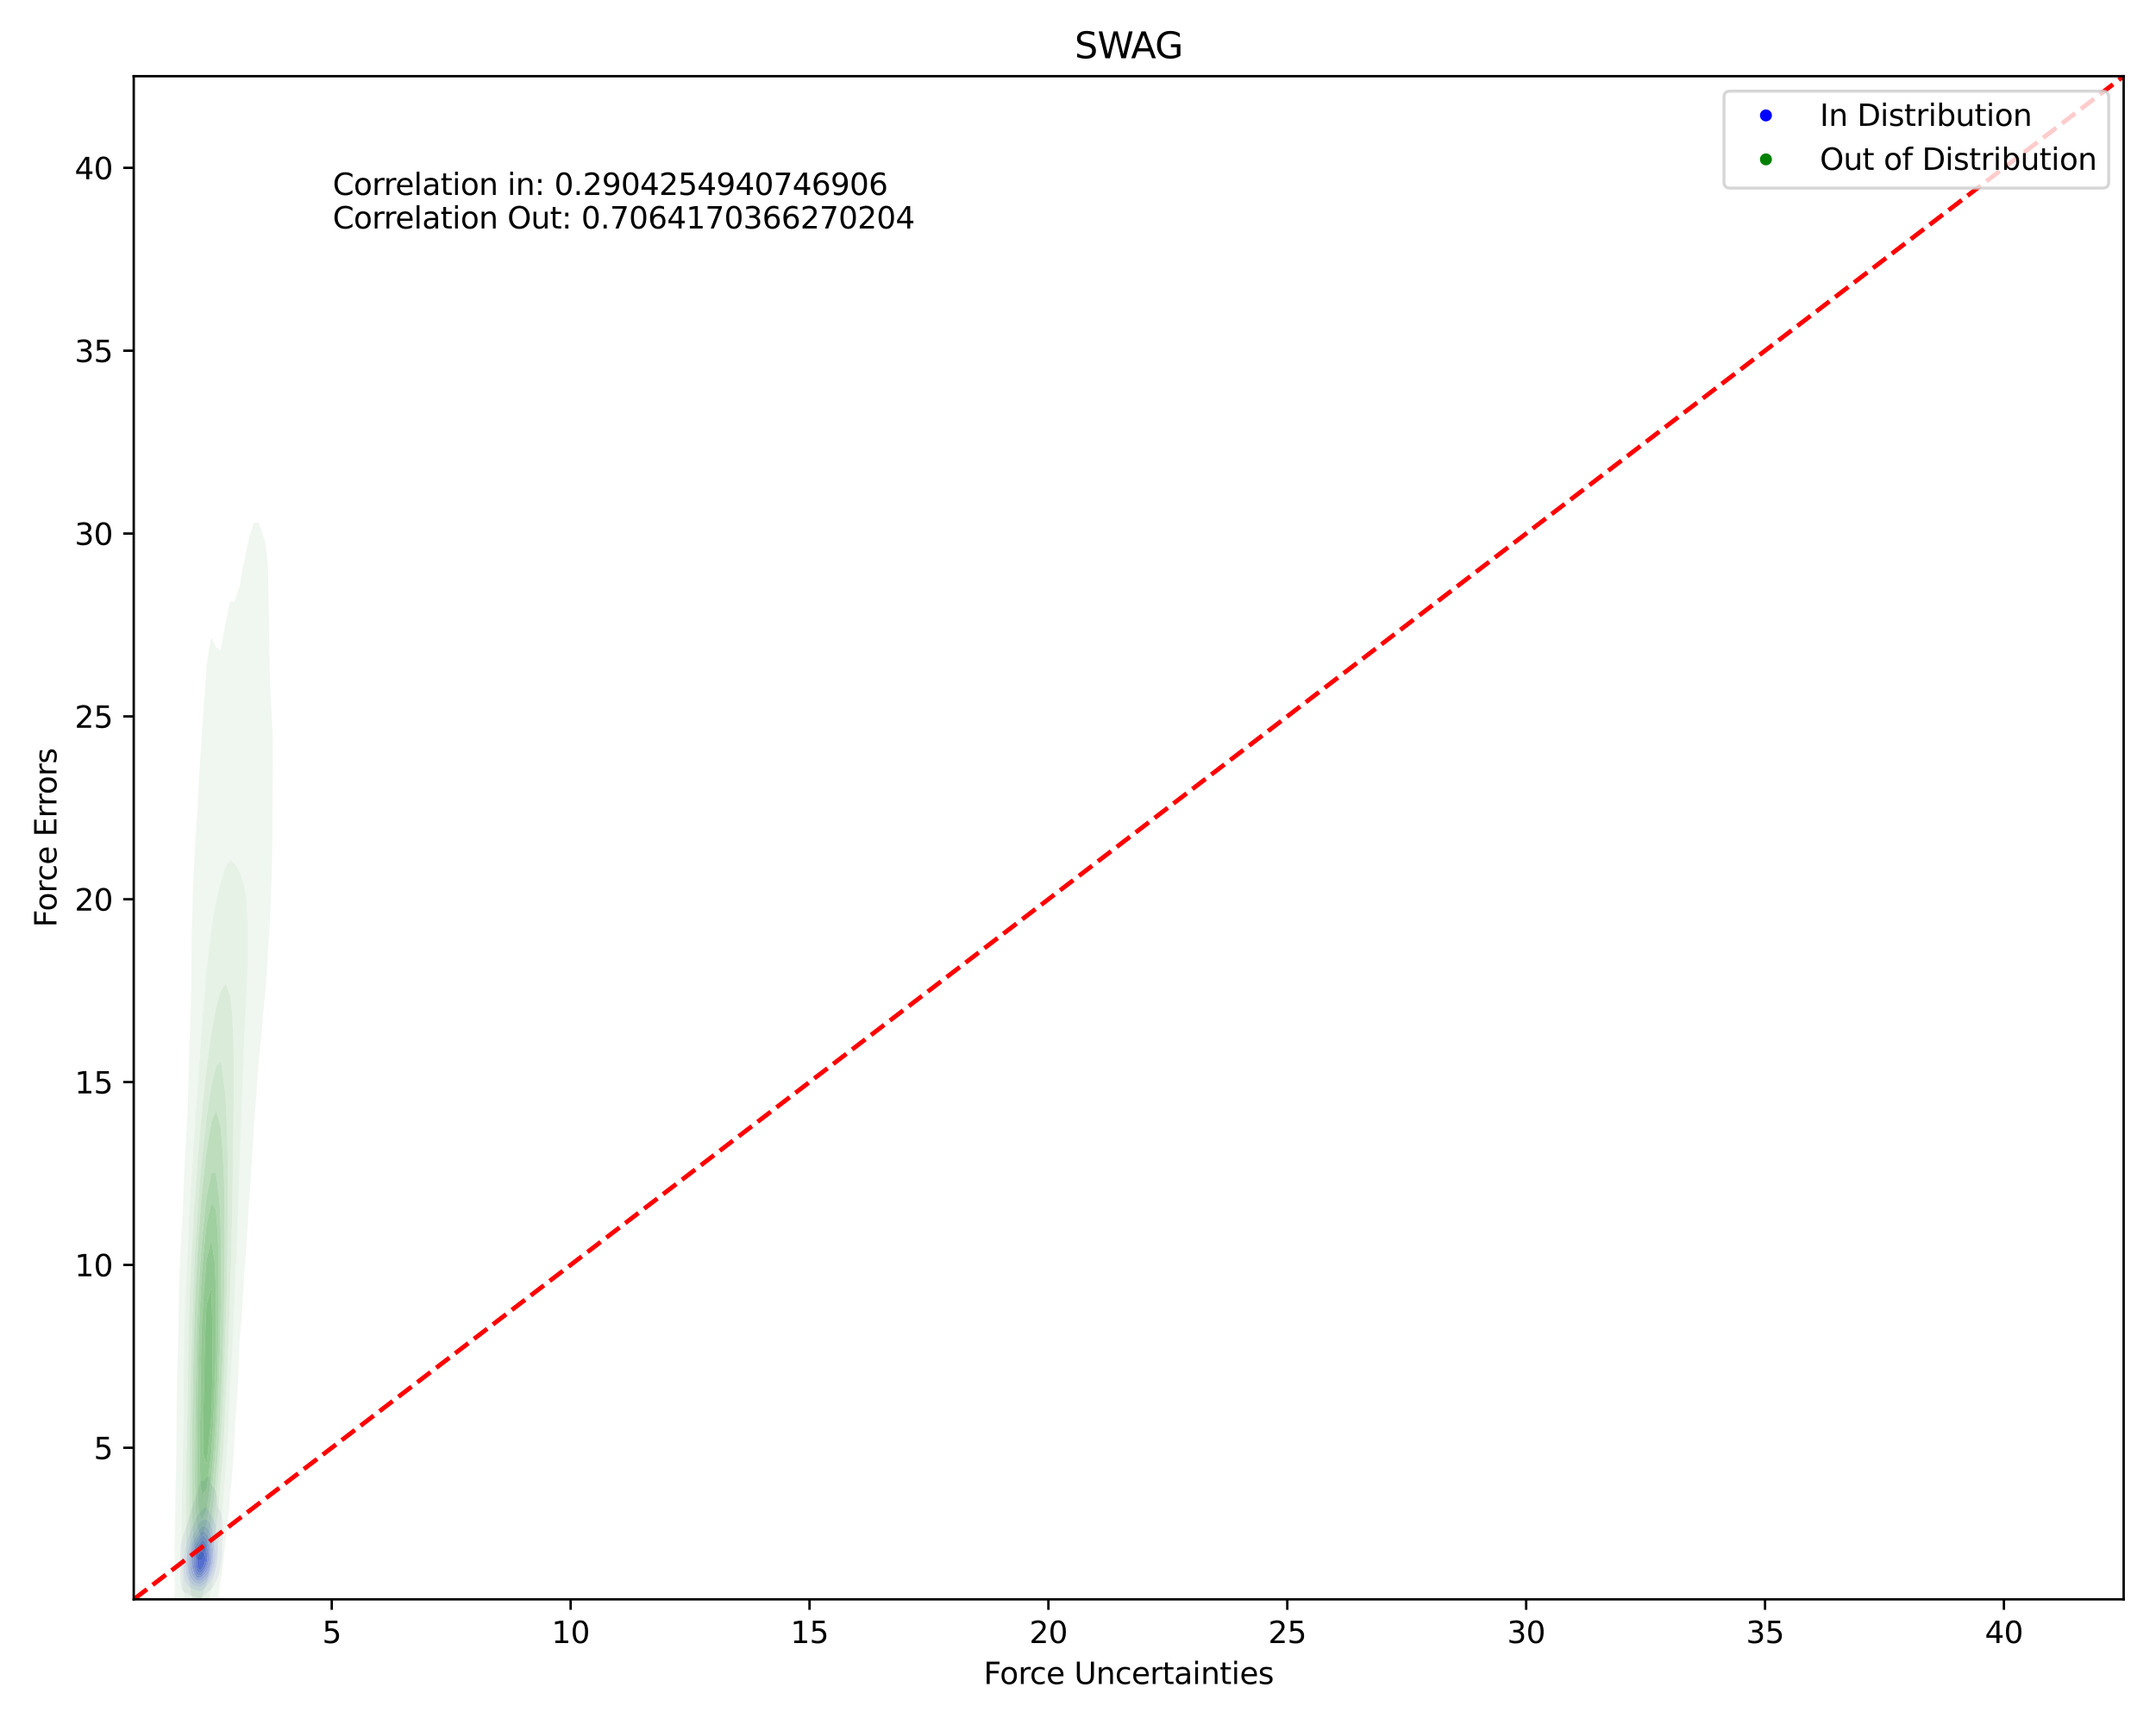 <?xml version="1.0" encoding="utf-8" standalone="no"?>
<!DOCTYPE svg PUBLIC "-//W3C//DTD SVG 1.1//EN"
  "http://www.w3.org/Graphics/SVG/1.1/DTD/svg11.dtd">
<svg xmlns:xlink="http://www.w3.org/1999/xlink" width="720pt" height="576pt" viewBox="0 0 720 576" xmlns="http://www.w3.org/2000/svg" version="1.1">
 <defs>
  <style type="text/css">*{stroke-linejoin: round; stroke-linecap: butt}</style>
 </defs>
 <g id="figure_1">
  <g id="patch_1">
   <path d="M 0 576 
L 720 576 
L 720 0 
L 0 0 
z
" style="fill: #ffffff"/>
  </g>
  <g id="axes_1">
   <g id="patch_2">
    <path d="M 44.66 534.04 
L 709.2 534.04 
L 709.2 25.44 
L 44.66 25.44 
z
" style="fill: #ffffff"/>
   </g>
   <g id="QuadContourSet_1">
    <path d="M 63.471 532.693 
L 63.608 532.77 
L 63.746 532.837 
L 63.884 532.897 
L 64.021 532.95 
L 64.159 532.997 
L 64.297 533.04 
L 64.434 533.078 
L 64.572 533.111 
L 64.709 533.141 
L 64.847 533.167 
L 64.985 533.19 
L 65.122 533.212 
L 65.26 533.235 
L 65.398 533.261 
L 65.535 533.291 
L 65.673 533.328 
L 65.81 533.372 
L 65.948 533.421 
L 66.086 533.472 
L 66.223 533.522 
L 66.361 533.566 
L 66.499 533.6 
L 66.636 533.62 
L 66.774 533.624 
L 66.911 533.612 
L 67.049 533.583 
L 67.187 533.537 
L 67.324 533.476 
L 67.462 533.4 
L 67.6 533.311 
L 67.737 533.208 
L 67.875 533.093 
L 68.012 532.965 
L 68.15 532.825 
L 68.28 532.681 
L 68.288 532.676 
L 68.425 532.582 
L 68.563 532.481 
L 68.701 532.373 
L 68.838 532.256 
L 68.976 532.128 
L 69.113 531.989 
L 69.251 531.837 
L 69.389 531.673 
L 69.421 531.635 
L 69.526 531.555 
L 69.664 531.447 
L 69.802 531.333 
L 69.939 531.211 
L 70.077 531.081 
L 70.214 530.94 
L 70.352 530.785 
L 70.49 530.611 
L 70.506 530.588 
L 70.627 530.473 
L 70.765 530.324 
L 70.903 530.152 
L 71.04 529.956 
L 71.178 529.732 
L 71.282 529.542 
L 71.315 529.497 
L 71.453 529.302 
L 71.591 529.087 
L 71.728 528.847 
L 71.866 528.576 
L 71.904 528.495 
L 72.004 528.331 
L 72.141 528.082 
L 72.279 527.797 
L 72.416 527.467 
L 72.424 527.449 
L 72.554 527.167 
L 72.692 526.827 
L 72.829 526.429 
L 72.838 526.402 
L 72.967 526.027 
L 73.105 525.557 
L 73.158 525.356 
L 73.242 525.024 
L 73.38 524.408 
L 73.401 524.309 
L 73.517 523.717 
L 73.601 523.263 
L 73.655 522.948 
L 73.78 522.216 
L 73.793 522.133 
L 73.93 521.252 
L 73.944 521.17 
L 74.068 520.141 
L 74.07 520.123 
L 74.141 519.077 
L 74.156 518.03 
L 74.148 516.984 
L 74.153 515.937 
L 74.186 514.891 
L 74.206 514.565 
L 74.252 513.844 
L 74.332 512.798 
L 74.343 512.631 
L 74.407 511.751 
L 74.45 510.705 
L 74.448 509.659 
L 74.393 508.612 
L 74.343 508.125 
L 74.277 507.566 
L 74.206 507.103 
L 74.101 506.519 
L 74.068 506.348 
L 73.93 505.711 
L 73.869 505.473 
L 73.793 505.191 
L 73.655 504.792 
L 73.517 504.507 
L 73.468 504.426 
L 73.38 504.276 
L 73.242 504.071 
L 73.105 503.875 
L 72.967 503.664 
L 72.829 503.422 
L 72.81 503.38 
L 72.692 502.922 
L 72.57 502.333 
L 72.554 502.12 
L 72.496 501.287 
L 72.451 500.24 
L 72.416 499.892 
L 72.338 499.194 
L 72.279 498.927 
L 72.141 498.343 
L 72.093 498.147 
L 72.004 497.882 
L 71.866 497.504 
L 71.728 497.184 
L 71.686 497.101 
L 71.591 496.938 
L 71.453 496.747 
L 71.315 496.597 
L 71.178 496.474 
L 71.04 496.363 
L 70.903 496.249 
L 70.765 496.114 
L 70.716 496.054 
L 70.627 495.896 
L 70.49 495.577 
L 70.352 495.181 
L 70.298 495.008 
L 70.214 494.576 
L 70.077 493.971 
L 70.074 493.961 
L 69.939 493.275 
L 69.802 492.991 
L 69.664 492.915 
L 69.526 492.941 
L 69.389 493.022 
L 69.251 493.138 
L 69.113 493.281 
L 68.976 493.448 
L 68.838 493.638 
L 68.701 493.848 
L 68.629 493.961 
L 68.563 494.039 
L 68.425 494.196 
L 68.288 494.342 
L 68.15 494.462 
L 68.012 494.54 
L 67.875 494.563 
L 67.737 494.532 
L 67.6 494.466 
L 67.462 494.404 
L 67.324 494.384 
L 67.187 494.438 
L 67.049 494.578 
L 66.911 494.802 
L 66.815 495.008 
L 66.774 495.138 
L 66.636 495.637 
L 66.523 496.054 
L 66.499 496.178 
L 66.361 496.836 
L 66.299 497.101 
L 66.223 497.41 
L 66.086 497.932 
L 66.026 498.147 
L 65.948 498.355 
L 65.81 498.744 
L 65.673 499.162 
L 65.663 499.194 
L 65.535 499.507 
L 65.398 499.885 
L 65.278 500.24 
L 65.26 500.283 
L 65.122 500.642 
L 64.985 501.026 
L 64.896 501.287 
L 64.847 501.417 
L 64.709 501.803 
L 64.572 502.214 
L 64.535 502.333 
L 64.434 502.623 
L 64.297 503.044 
L 64.195 503.38 
L 64.159 503.482 
L 64.021 503.894 
L 63.884 504.342 
L 63.859 504.426 
L 63.746 504.759 
L 63.608 505.199 
L 63.529 505.473 
L 63.471 505.654 
L 63.333 506.108 
L 63.219 506.519 
L 63.196 506.6 
L 63.058 507.075 
L 62.928 507.566 
L 62.92 507.593 
L 62.783 508.045 
L 62.645 508.531 
L 62.622 508.612 
L 62.507 508.93 
L 62.37 509.327 
L 62.261 509.659 
L 62.232 509.727 
L 62.095 510.065 
L 61.957 510.435 
L 61.864 510.705 
L 61.819 510.816 
L 61.682 511.18 
L 61.544 511.577 
L 61.486 511.751 
L 61.406 511.978 
L 61.269 512.383 
L 61.134 512.798 
L 61.131 512.808 
L 60.994 513.232 
L 60.856 513.68 
L 60.807 513.844 
L 60.718 514.179 
L 60.581 514.744 
L 60.547 514.891 
L 60.443 515.499 
L 60.374 515.937 
L 60.305 516.676 
L 60.278 516.984 
L 60.236 518.03 
L 60.224 519.077 
L 60.22 520.123 
L 60.209 521.17 
L 60.194 522.216 
L 60.185 523.263 
L 60.188 524.309 
L 60.205 525.356 
L 60.237 526.402 
L 60.289 527.449 
L 60.305 527.667 
L 60.371 528.495 
L 60.443 529.042 
L 60.518 529.542 
L 60.581 529.841 
L 60.718 530.384 
L 60.784 530.588 
L 60.856 530.787 
L 60.994 531.086 
L 61.131 531.303 
L 61.269 531.458 
L 61.406 531.57 
L 61.511 531.635 
L 61.544 531.659 
L 61.682 531.748 
L 61.819 531.827 
L 61.957 531.902 
L 62.095 531.978 
L 62.232 532.055 
L 62.37 532.134 
L 62.507 532.214 
L 62.645 532.293 
L 62.783 532.37 
L 62.92 532.444 
L 63.058 532.513 
L 63.196 532.578 
L 63.333 532.636 
L 63.451 532.681 
z
M 64.401 530.588 
L 64.297 530.551 
L 64.159 530.499 
L 64.021 530.443 
L 63.884 530.38 
L 63.746 530.308 
L 63.608 530.224 
L 63.471 530.126 
L 63.333 530.014 
L 63.196 529.886 
L 63.058 529.743 
L 62.92 529.587 
L 62.881 529.542 
L 62.783 529.435 
L 62.645 529.279 
L 62.507 529.115 
L 62.37 528.938 
L 62.232 528.743 
L 62.095 528.521 
L 62.08 528.495 
L 61.957 528.256 
L 61.819 527.924 
L 61.682 527.496 
L 61.668 527.449 
L 61.544 526.845 
L 61.469 526.402 
L 61.406 525.87 
L 61.351 525.356 
L 61.281 524.309 
L 61.269 523.766 
L 61.257 523.263 
L 61.269 522.811 
L 61.283 522.216 
L 61.351 521.17 
L 61.406 520.586 
L 61.451 520.123 
L 61.544 519.334 
L 61.576 519.077 
L 61.682 518.318 
L 61.725 518.03 
L 61.819 517.459 
L 61.905 516.984 
L 61.957 516.718 
L 62.095 516.066 
L 62.124 515.937 
L 62.232 515.479 
L 62.37 514.955 
L 62.387 514.891 
L 62.507 514.472 
L 62.645 514.036 
L 62.709 513.844 
L 62.783 513.624 
L 62.92 513.234 
L 63.058 512.865 
L 63.083 512.798 
L 63.196 512.483 
L 63.333 512.11 
L 63.471 511.751 
L 63.471 511.751 
L 63.608 511.353 
L 63.746 510.98 
L 63.855 510.705 
L 63.884 510.623 
L 64.021 510.257 
L 64.159 509.932 
L 64.288 509.659 
L 64.297 509.64 
L 64.434 509.343 
L 64.572 509.07 
L 64.709 508.805 
L 64.808 508.612 
L 64.847 508.531 
L 64.985 508.231 
L 65.122 507.915 
L 65.26 507.581 
L 65.266 507.566 
L 65.398 507.229 
L 65.535 506.886 
L 65.673 506.561 
L 65.692 506.519 
L 65.81 506.252 
L 65.948 505.98 
L 66.086 505.748 
L 66.223 505.552 
L 66.289 505.473 
L 66.361 505.376 
L 66.499 505.215 
L 66.636 505.073 
L 66.774 504.942 
L 66.911 504.815 
L 67.049 504.687 
L 67.187 504.555 
L 67.314 504.426 
L 67.324 504.415 
L 67.462 504.251 
L 67.6 504.085 
L 67.737 503.919 
L 67.875 503.757 
L 68.012 503.604 
L 68.15 503.466 
L 68.253 503.38 
L 68.288 503.345 
L 68.425 503.243 
L 68.563 503.184 
L 68.701 503.176 
L 68.838 503.223 
L 68.976 503.327 
L 69.022 503.38 
L 69.113 503.464 
L 69.251 503.626 
L 69.389 503.822 
L 69.526 504.048 
L 69.664 504.303 
L 69.725 504.426 
L 69.802 504.552 
L 69.939 504.787 
L 70.077 505.028 
L 70.214 505.272 
L 70.328 505.473 
L 70.352 505.508 
L 70.49 505.706 
L 70.627 505.914 
L 70.765 506.142 
L 70.903 506.399 
L 70.961 506.519 
L 71.04 506.671 
L 71.178 506.959 
L 71.315 507.27 
L 71.443 507.566 
L 71.453 507.589 
L 71.591 507.898 
L 71.728 508.23 
L 71.866 508.6 
L 71.87 508.612 
L 72.004 509.202 
L 72.083 509.659 
L 72.141 510.419 
L 72.161 510.705 
L 72.199 511.751 
L 72.254 512.798 
L 72.279 513.042 
L 72.371 513.844 
L 72.416 514.119 
L 72.544 514.891 
L 72.554 514.955 
L 72.692 515.93 
L 72.693 515.937 
L 72.777 516.984 
L 72.805 518.03 
L 72.789 519.077 
L 72.728 520.123 
L 72.692 520.48 
L 72.623 521.17 
L 72.554 521.665 
L 72.475 522.216 
L 72.416 522.549 
L 72.282 523.263 
L 72.279 523.275 
L 72.141 523.88 
L 72.031 524.309 
L 72.004 524.405 
L 71.866 524.856 
L 71.728 525.25 
L 71.689 525.356 
L 71.591 525.604 
L 71.453 525.926 
L 71.315 526.217 
L 71.221 526.402 
L 71.178 526.491 
L 71.04 526.767 
L 70.903 527.024 
L 70.765 527.261 
L 70.648 527.449 
L 70.627 527.487 
L 70.49 527.736 
L 70.352 527.965 
L 70.214 528.175 
L 70.077 528.368 
L 69.98 528.495 
L 69.939 528.561 
L 69.802 528.776 
L 69.664 528.97 
L 69.526 529.147 
L 69.389 529.307 
L 69.251 529.453 
L 69.161 529.542 
L 69.113 529.603 
L 68.976 529.768 
L 68.838 529.917 
L 68.701 530.052 
L 68.563 530.178 
L 68.425 530.296 
L 68.288 530.409 
L 68.15 530.517 
L 68.056 530.588 
L 68.012 530.631 
L 67.875 530.76 
L 67.737 530.878 
L 67.6 530.984 
L 67.462 531.075 
L 67.324 531.151 
L 67.187 531.209 
L 67.049 531.248 
L 66.911 531.269 
L 66.774 531.272 
L 66.636 531.261 
L 66.499 531.237 
L 66.361 531.206 
L 66.223 531.172 
L 66.086 531.136 
L 65.948 531.103 
L 65.81 531.071 
L 65.673 531.04 
L 65.535 531.009 
L 65.398 530.976 
L 65.26 530.938 
L 65.122 530.894 
L 64.985 530.844 
L 64.847 530.789 
L 64.709 530.73 
L 64.572 530.668 
L 64.434 530.604 
z
" clip-path="url(#pf5d226a79d)" style="fill: #e6e6f3"/>
    <path d="M 64.434 530.604 
L 64.572 530.668 
L 64.709 530.73 
L 64.847 530.789 
L 64.985 530.844 
L 65.122 530.894 
L 65.26 530.938 
L 65.398 530.976 
L 65.535 531.009 
L 65.673 531.04 
L 65.81 531.071 
L 65.948 531.103 
L 66.086 531.136 
L 66.223 531.172 
L 66.361 531.206 
L 66.499 531.237 
L 66.636 531.261 
L 66.774 531.272 
L 66.911 531.269 
L 67.049 531.248 
L 67.187 531.209 
L 67.324 531.151 
L 67.462 531.075 
L 67.6 530.984 
L 67.737 530.878 
L 67.875 530.76 
L 68.012 530.631 
L 68.056 530.588 
L 68.15 530.517 
L 68.288 530.409 
L 68.425 530.296 
L 68.563 530.178 
L 68.701 530.052 
L 68.838 529.917 
L 68.976 529.768 
L 69.113 529.603 
L 69.161 529.542 
L 69.251 529.453 
L 69.389 529.307 
L 69.526 529.147 
L 69.664 528.97 
L 69.802 528.776 
L 69.939 528.561 
L 69.98 528.495 
L 70.077 528.368 
L 70.214 528.175 
L 70.352 527.965 
L 70.49 527.736 
L 70.627 527.487 
L 70.648 527.449 
L 70.765 527.261 
L 70.903 527.024 
L 71.04 526.767 
L 71.178 526.491 
L 71.221 526.402 
L 71.315 526.217 
L 71.453 525.926 
L 71.591 525.604 
L 71.689 525.356 
L 71.728 525.25 
L 71.866 524.856 
L 72.004 524.405 
L 72.031 524.309 
L 72.141 523.88 
L 72.279 523.275 
L 72.282 523.263 
L 72.416 522.549 
L 72.475 522.216 
L 72.554 521.665 
L 72.623 521.17 
L 72.692 520.48 
L 72.728 520.123 
L 72.789 519.077 
L 72.805 518.03 
L 72.777 516.984 
L 72.693 515.937 
L 72.692 515.93 
L 72.554 514.955 
L 72.544 514.891 
L 72.416 514.119 
L 72.371 513.844 
L 72.279 513.042 
L 72.254 512.798 
L 72.199 511.751 
L 72.161 510.705 
L 72.141 510.419 
L 72.083 509.659 
L 72.004 509.202 
L 71.87 508.612 
L 71.866 508.6 
L 71.728 508.23 
L 71.591 507.898 
L 71.453 507.589 
L 71.443 507.566 
L 71.315 507.27 
L 71.178 506.959 
L 71.04 506.671 
L 70.961 506.519 
L 70.903 506.399 
L 70.765 506.142 
L 70.627 505.914 
L 70.49 505.706 
L 70.352 505.508 
L 70.328 505.473 
L 70.214 505.272 
L 70.077 505.028 
L 69.939 504.787 
L 69.802 504.552 
L 69.725 504.426 
L 69.664 504.303 
L 69.526 504.048 
L 69.389 503.822 
L 69.251 503.626 
L 69.113 503.464 
L 69.022 503.38 
L 68.976 503.327 
L 68.838 503.223 
L 68.701 503.176 
L 68.563 503.184 
L 68.425 503.243 
L 68.288 503.345 
L 68.253 503.38 
L 68.15 503.466 
L 68.012 503.604 
L 67.875 503.757 
L 67.737 503.919 
L 67.6 504.085 
L 67.462 504.251 
L 67.324 504.415 
L 67.314 504.426 
L 67.187 504.555 
L 67.049 504.687 
L 66.911 504.815 
L 66.774 504.942 
L 66.636 505.073 
L 66.499 505.215 
L 66.361 505.376 
L 66.289 505.473 
L 66.223 505.552 
L 66.086 505.748 
L 65.948 505.98 
L 65.81 506.252 
L 65.692 506.519 
L 65.673 506.561 
L 65.535 506.886 
L 65.398 507.229 
L 65.266 507.566 
L 65.26 507.581 
L 65.122 507.915 
L 64.985 508.231 
L 64.847 508.531 
L 64.808 508.612 
L 64.709 508.805 
L 64.572 509.07 
L 64.434 509.343 
L 64.297 509.64 
L 64.288 509.659 
L 64.159 509.932 
L 64.021 510.257 
L 63.884 510.623 
L 63.855 510.705 
L 63.746 510.98 
L 63.608 511.353 
L 63.471 511.751 
L 63.471 511.751 
L 63.333 512.11 
L 63.196 512.483 
L 63.083 512.798 
L 63.058 512.865 
L 62.92 513.234 
L 62.783 513.624 
L 62.709 513.844 
L 62.645 514.036 
L 62.507 514.472 
L 62.387 514.891 
L 62.37 514.955 
L 62.232 515.479 
L 62.124 515.937 
L 62.095 516.066 
L 61.957 516.718 
L 61.905 516.984 
L 61.819 517.459 
L 61.725 518.03 
L 61.682 518.318 
L 61.576 519.077 
L 61.544 519.334 
L 61.451 520.123 
L 61.406 520.586 
L 61.351 521.17 
L 61.283 522.216 
L 61.269 522.811 
L 61.257 523.263 
L 61.269 523.766 
L 61.281 524.309 
L 61.351 525.356 
L 61.406 525.87 
L 61.469 526.402 
L 61.544 526.845 
L 61.668 527.449 
L 61.682 527.496 
L 61.819 527.924 
L 61.957 528.256 
L 62.08 528.495 
L 62.095 528.521 
L 62.232 528.743 
L 62.37 528.938 
L 62.507 529.115 
L 62.645 529.279 
L 62.783 529.435 
L 62.881 529.542 
L 62.92 529.587 
L 63.058 529.743 
L 63.196 529.886 
L 63.333 530.014 
L 63.471 530.126 
L 63.608 530.224 
L 63.746 530.308 
L 63.884 530.38 
L 64.021 530.443 
L 64.159 530.499 
L 64.297 530.551 
L 64.401 530.588 
z
M 65.138 529.542 
L 65.122 529.536 
L 64.985 529.476 
L 64.847 529.409 
L 64.709 529.333 
L 64.572 529.25 
L 64.434 529.159 
L 64.297 529.062 
L 64.159 528.957 
L 64.021 528.842 
L 63.884 528.717 
L 63.746 528.58 
L 63.668 528.495 
L 63.608 528.429 
L 63.471 528.265 
L 63.333 528.085 
L 63.196 527.891 
L 63.058 527.683 
L 62.92 527.46 
L 62.913 527.449 
L 62.783 527.197 
L 62.645 526.906 
L 62.507 526.576 
L 62.443 526.402 
L 62.37 526.118 
L 62.232 525.495 
L 62.205 525.356 
L 62.095 524.337 
L 62.092 524.309 
L 62.049 523.263 
L 62.063 522.216 
L 62.095 521.757 
L 62.137 521.17 
L 62.232 520.402 
L 62.27 520.123 
L 62.37 519.557 
L 62.463 519.077 
L 62.507 518.872 
L 62.645 518.282 
L 62.706 518.03 
L 62.783 517.727 
L 62.92 517.185 
L 62.97 516.984 
L 63.058 516.647 
L 63.196 516.109 
L 63.239 515.937 
L 63.333 515.596 
L 63.471 515.105 
L 63.533 514.891 
L 63.608 514.649 
L 63.746 514.226 
L 63.884 513.844 
L 63.884 513.844 
L 64.021 513.476 
L 64.159 513.151 
L 64.297 512.871 
L 64.337 512.798 
L 64.434 512.598 
L 64.572 512.349 
L 64.709 512.128 
L 64.847 511.927 
L 64.973 511.751 
L 64.985 511.731 
L 65.122 511.478 
L 65.26 511.214 
L 65.398 510.936 
L 65.507 510.705 
L 65.535 510.63 
L 65.673 510.252 
L 65.81 509.889 
L 65.904 509.659 
L 65.948 509.538 
L 66.086 509.193 
L 66.223 508.905 
L 66.361 508.671 
L 66.403 508.612 
L 66.499 508.47 
L 66.636 508.302 
L 66.774 508.166 
L 66.911 508.051 
L 67.049 507.951 
L 67.187 507.859 
L 67.324 507.771 
L 67.462 507.686 
L 67.6 507.603 
L 67.664 507.566 
L 67.737 507.513 
L 67.875 507.421 
L 68.012 507.341 
L 68.15 507.279 
L 68.288 507.237 
L 68.425 507.217 
L 68.563 507.221 
L 68.701 507.248 
L 68.838 507.298 
L 68.976 507.369 
L 69.113 507.461 
L 69.242 507.566 
L 69.251 507.572 
L 69.389 507.687 
L 69.526 507.818 
L 69.664 507.967 
L 69.802 508.132 
L 69.939 508.315 
L 70.077 508.519 
L 70.133 508.612 
L 70.214 508.744 
L 70.352 508.997 
L 70.49 509.289 
L 70.627 509.625 
L 70.64 509.659 
L 70.765 510.024 
L 70.903 510.488 
L 70.961 510.705 
L 71.04 511.083 
L 71.159 511.751 
L 71.178 511.893 
L 71.281 512.798 
L 71.315 513.155 
L 71.377 513.844 
L 71.453 514.607 
L 71.482 514.891 
L 71.591 515.742 
L 71.617 515.937 
L 71.728 516.673 
L 71.777 516.984 
L 71.866 517.688 
L 71.907 518.03 
L 71.962 519.077 
L 71.937 520.123 
L 71.866 520.865 
L 71.838 521.17 
L 71.728 521.872 
L 71.673 522.216 
L 71.591 522.602 
L 71.453 523.197 
L 71.437 523.263 
L 71.315 523.696 
L 71.178 524.137 
L 71.121 524.309 
L 71.04 524.54 
L 70.903 524.91 
L 70.765 525.251 
L 70.722 525.356 
L 70.627 525.586 
L 70.49 525.904 
L 70.352 526.199 
L 70.252 526.402 
L 70.214 526.483 
L 70.077 526.766 
L 69.939 527.022 
L 69.802 527.255 
L 69.677 527.449 
L 69.664 527.47 
L 69.526 527.691 
L 69.389 527.887 
L 69.251 528.061 
L 69.113 528.216 
L 68.976 528.357 
L 68.838 528.486 
L 68.828 528.495 
L 68.701 528.625 
L 68.563 528.756 
L 68.425 528.879 
L 68.288 528.998 
L 68.15 529.112 
L 68.012 529.224 
L 67.875 529.331 
L 67.737 529.433 
L 67.6 529.527 
L 67.576 529.542 
L 67.462 529.625 
L 67.324 529.711 
L 67.187 529.778 
L 67.049 529.826 
L 66.911 529.857 
L 66.774 529.87 
L 66.636 529.87 
L 66.499 529.859 
L 66.361 529.843 
L 66.223 529.822 
L 66.086 529.801 
L 65.948 529.778 
L 65.81 529.753 
L 65.673 529.724 
L 65.535 529.69 
L 65.398 529.647 
L 65.26 529.596 
z
" clip-path="url(#pf5d226a79d)" style="fill: #cecef4"/>
    <path d="M 65.26 529.596 
L 65.398 529.647 
L 65.535 529.69 
L 65.673 529.724 
L 65.81 529.753 
L 65.948 529.778 
L 66.086 529.801 
L 66.223 529.822 
L 66.361 529.843 
L 66.499 529.859 
L 66.636 529.87 
L 66.774 529.87 
L 66.911 529.857 
L 67.049 529.826 
L 67.187 529.778 
L 67.324 529.711 
L 67.462 529.625 
L 67.576 529.542 
L 67.6 529.527 
L 67.737 529.433 
L 67.875 529.331 
L 68.012 529.224 
L 68.15 529.112 
L 68.288 528.998 
L 68.425 528.879 
L 68.563 528.756 
L 68.701 528.625 
L 68.828 528.495 
L 68.838 528.486 
L 68.976 528.357 
L 69.113 528.216 
L 69.251 528.061 
L 69.389 527.887 
L 69.526 527.691 
L 69.664 527.47 
L 69.677 527.449 
L 69.802 527.255 
L 69.939 527.022 
L 70.077 526.766 
L 70.214 526.483 
L 70.252 526.402 
L 70.352 526.199 
L 70.49 525.904 
L 70.627 525.586 
L 70.722 525.356 
L 70.765 525.251 
L 70.903 524.91 
L 71.04 524.54 
L 71.121 524.309 
L 71.178 524.137 
L 71.315 523.696 
L 71.437 523.263 
L 71.453 523.197 
L 71.591 522.602 
L 71.673 522.216 
L 71.728 521.872 
L 71.838 521.17 
L 71.866 520.865 
L 71.937 520.123 
L 71.962 519.077 
L 71.907 518.03 
L 71.866 517.688 
L 71.777 516.984 
L 71.728 516.673 
L 71.617 515.937 
L 71.591 515.742 
L 71.482 514.891 
L 71.453 514.607 
L 71.377 513.844 
L 71.315 513.155 
L 71.281 512.798 
L 71.178 511.893 
L 71.159 511.751 
L 71.04 511.083 
L 70.961 510.705 
L 70.903 510.488 
L 70.765 510.024 
L 70.64 509.659 
L 70.627 509.625 
L 70.49 509.289 
L 70.352 508.997 
L 70.214 508.744 
L 70.133 508.612 
L 70.077 508.519 
L 69.939 508.315 
L 69.802 508.132 
L 69.664 507.967 
L 69.526 507.818 
L 69.389 507.687 
L 69.251 507.572 
L 69.242 507.566 
L 69.113 507.461 
L 68.976 507.369 
L 68.838 507.298 
L 68.701 507.248 
L 68.563 507.221 
L 68.425 507.217 
L 68.288 507.237 
L 68.15 507.279 
L 68.012 507.341 
L 67.875 507.421 
L 67.737 507.513 
L 67.664 507.566 
L 67.6 507.603 
L 67.462 507.686 
L 67.324 507.771 
L 67.187 507.859 
L 67.049 507.951 
L 66.911 508.051 
L 66.774 508.166 
L 66.636 508.302 
L 66.499 508.47 
L 66.403 508.612 
L 66.361 508.671 
L 66.223 508.905 
L 66.086 509.193 
L 65.948 509.538 
L 65.904 509.659 
L 65.81 509.889 
L 65.673 510.252 
L 65.535 510.63 
L 65.507 510.705 
L 65.398 510.936 
L 65.26 511.214 
L 65.122 511.478 
L 64.985 511.731 
L 64.973 511.751 
L 64.847 511.927 
L 64.709 512.128 
L 64.572 512.349 
L 64.434 512.598 
L 64.337 512.798 
L 64.297 512.871 
L 64.159 513.151 
L 64.021 513.476 
L 63.884 513.844 
L 63.884 513.844 
L 63.746 514.226 
L 63.608 514.649 
L 63.533 514.891 
L 63.471 515.105 
L 63.333 515.596 
L 63.239 515.937 
L 63.196 516.109 
L 63.058 516.647 
L 62.97 516.984 
L 62.92 517.185 
L 62.783 517.727 
L 62.706 518.03 
L 62.645 518.282 
L 62.507 518.872 
L 62.463 519.077 
L 62.37 519.557 
L 62.27 520.123 
L 62.232 520.402 
L 62.137 521.17 
L 62.095 521.757 
L 62.063 522.216 
L 62.049 523.263 
L 62.092 524.309 
L 62.095 524.337 
L 62.205 525.356 
L 62.232 525.495 
L 62.37 526.118 
L 62.443 526.402 
L 62.507 526.576 
L 62.645 526.906 
L 62.783 527.197 
L 62.913 527.449 
L 62.92 527.46 
L 63.058 527.683 
L 63.196 527.891 
L 63.333 528.085 
L 63.471 528.265 
L 63.608 528.429 
L 63.668 528.495 
L 63.746 528.58 
L 63.884 528.717 
L 64.021 528.842 
L 64.159 528.957 
L 64.297 529.062 
L 64.434 529.159 
L 64.572 529.25 
L 64.709 529.333 
L 64.847 529.409 
L 64.985 529.476 
L 65.122 529.536 
L 65.138 529.542 
z
M 65.157 528.495 
L 65.122 528.475 
L 64.985 528.383 
L 64.847 528.276 
L 64.709 528.153 
L 64.572 528.016 
L 64.434 527.866 
L 64.297 527.704 
L 64.159 527.53 
L 64.097 527.449 
L 64.021 527.338 
L 63.884 527.128 
L 63.746 526.904 
L 63.608 526.663 
L 63.471 526.402 
L 63.471 526.402 
L 63.333 526.056 
L 63.196 525.667 
L 63.095 525.356 
L 63.058 525.155 
L 62.92 524.33 
L 62.917 524.309 
L 62.872 523.263 
L 62.917 522.216 
L 62.92 522.188 
L 63.021 521.17 
L 63.058 520.92 
L 63.168 520.123 
L 63.196 519.968 
L 63.333 519.138 
L 63.343 519.077 
L 63.471 518.368 
L 63.532 518.03 
L 63.608 517.639 
L 63.744 516.984 
L 63.746 516.977 
L 63.884 516.374 
L 63.998 515.937 
L 64.021 515.853 
L 64.159 515.396 
L 64.297 515.011 
L 64.346 514.891 
L 64.434 514.672 
L 64.572 514.378 
L 64.709 514.129 
L 64.847 513.912 
L 64.893 513.844 
L 64.985 513.694 
L 65.122 513.478 
L 65.26 513.265 
L 65.398 513.049 
L 65.535 512.825 
L 65.551 512.798 
L 65.673 512.544 
L 65.81 512.254 
L 65.948 511.968 
L 66.056 511.751 
L 66.086 511.679 
L 66.223 511.365 
L 66.361 511.088 
L 66.499 510.851 
L 66.597 510.705 
L 66.636 510.639 
L 66.774 510.433 
L 66.911 510.261 
L 67.049 510.115 
L 67.187 509.99 
L 67.324 509.882 
L 67.462 509.79 
L 67.6 509.715 
L 67.734 509.659 
L 67.737 509.657 
L 67.875 509.61 
L 68.012 509.59 
L 68.15 509.597 
L 68.288 509.63 
L 68.36 509.659 
L 68.425 509.68 
L 68.563 509.74 
L 68.701 509.811 
L 68.838 509.89 
L 68.976 509.976 
L 69.113 510.072 
L 69.251 510.183 
L 69.389 510.312 
L 69.526 510.466 
L 69.664 510.649 
L 69.7 510.705 
L 69.802 510.863 
L 69.939 511.122 
L 70.077 511.436 
L 70.193 511.751 
L 70.214 511.818 
L 70.352 512.306 
L 70.467 512.798 
L 70.49 512.911 
L 70.627 513.687 
L 70.652 513.844 
L 70.765 514.625 
L 70.8 514.891 
L 70.903 515.678 
L 70.935 515.937 
L 71.04 516.757 
L 71.069 516.984 
L 71.178 517.865 
L 71.199 518.03 
L 71.291 519.077 
L 71.308 520.123 
L 71.234 521.17 
L 71.178 521.53 
L 71.071 522.216 
L 71.04 522.349 
L 70.903 522.933 
L 70.823 523.263 
L 70.765 523.456 
L 70.627 523.903 
L 70.497 524.309 
L 70.49 524.33 
L 70.352 524.711 
L 70.214 525.069 
L 70.099 525.356 
L 70.077 525.408 
L 69.939 525.72 
L 69.802 526.004 
L 69.664 526.262 
L 69.583 526.402 
L 69.526 526.499 
L 69.389 526.714 
L 69.251 526.904 
L 69.113 527.073 
L 68.976 527.224 
L 68.838 527.36 
L 68.741 527.449 
L 68.701 527.489 
L 68.563 527.616 
L 68.425 527.737 
L 68.288 527.854 
L 68.15 527.969 
L 68.012 528.082 
L 67.875 528.194 
L 67.737 528.301 
L 67.6 528.403 
L 67.462 528.495 
L 67.461 528.495 
L 67.324 528.589 
L 67.187 528.667 
L 67.049 528.727 
L 66.911 528.771 
L 66.774 528.799 
L 66.636 528.814 
L 66.499 528.819 
L 66.361 528.816 
L 66.223 528.809 
L 66.086 528.796 
L 65.948 528.779 
L 65.81 528.755 
L 65.673 528.723 
L 65.535 528.68 
L 65.398 528.625 
L 65.26 528.556 
z
" clip-path="url(#pf5d226a79d)" style="fill: #b6b6f6"/>
    <path d="M 65.26 528.556 
L 65.398 528.625 
L 65.535 528.68 
L 65.673 528.723 
L 65.81 528.755 
L 65.948 528.779 
L 66.086 528.796 
L 66.223 528.809 
L 66.361 528.816 
L 66.499 528.819 
L 66.636 528.814 
L 66.774 528.799 
L 66.911 528.771 
L 67.049 528.727 
L 67.187 528.667 
L 67.324 528.589 
L 67.461 528.495 
L 67.462 528.495 
L 67.6 528.403 
L 67.737 528.301 
L 67.875 528.194 
L 68.012 528.082 
L 68.15 527.969 
L 68.288 527.854 
L 68.425 527.737 
L 68.563 527.616 
L 68.701 527.489 
L 68.741 527.449 
L 68.838 527.36 
L 68.976 527.224 
L 69.113 527.073 
L 69.251 526.904 
L 69.389 526.714 
L 69.526 526.499 
L 69.583 526.402 
L 69.664 526.262 
L 69.802 526.004 
L 69.939 525.72 
L 70.077 525.408 
L 70.099 525.356 
L 70.214 525.069 
L 70.352 524.711 
L 70.49 524.33 
L 70.497 524.309 
L 70.627 523.903 
L 70.765 523.456 
L 70.823 523.263 
L 70.903 522.933 
L 71.04 522.349 
L 71.071 522.216 
L 71.178 521.53 
L 71.234 521.17 
L 71.308 520.123 
L 71.291 519.077 
L 71.199 518.03 
L 71.178 517.865 
L 71.069 516.984 
L 71.04 516.757 
L 70.935 515.937 
L 70.903 515.678 
L 70.8 514.891 
L 70.765 514.625 
L 70.652 513.844 
L 70.627 513.687 
L 70.49 512.911 
L 70.467 512.798 
L 70.352 512.306 
L 70.214 511.818 
L 70.193 511.751 
L 70.077 511.436 
L 69.939 511.122 
L 69.802 510.863 
L 69.7 510.705 
L 69.664 510.649 
L 69.526 510.466 
L 69.389 510.312 
L 69.251 510.183 
L 69.113 510.072 
L 68.976 509.976 
L 68.838 509.89 
L 68.701 509.811 
L 68.563 509.74 
L 68.425 509.68 
L 68.36 509.659 
L 68.288 509.63 
L 68.15 509.597 
L 68.012 509.59 
L 67.875 509.61 
L 67.737 509.657 
L 67.734 509.659 
L 67.6 509.715 
L 67.462 509.79 
L 67.324 509.882 
L 67.187 509.99 
L 67.049 510.115 
L 66.911 510.261 
L 66.774 510.433 
L 66.636 510.639 
L 66.597 510.705 
L 66.499 510.851 
L 66.361 511.088 
L 66.223 511.365 
L 66.086 511.679 
L 66.056 511.751 
L 65.948 511.968 
L 65.81 512.254 
L 65.673 512.544 
L 65.551 512.798 
L 65.535 512.825 
L 65.398 513.049 
L 65.26 513.265 
L 65.122 513.478 
L 64.985 513.694 
L 64.893 513.844 
L 64.847 513.912 
L 64.709 514.129 
L 64.572 514.378 
L 64.434 514.672 
L 64.346 514.891 
L 64.297 515.011 
L 64.159 515.396 
L 64.021 515.853 
L 63.998 515.937 
L 63.884 516.374 
L 63.746 516.977 
L 63.744 516.984 
L 63.608 517.639 
L 63.532 518.03 
L 63.471 518.368 
L 63.343 519.077 
L 63.333 519.138 
L 63.196 519.968 
L 63.168 520.123 
L 63.058 520.92 
L 63.021 521.17 
L 62.92 522.188 
L 62.917 522.216 
L 62.872 523.263 
L 62.917 524.309 
L 62.92 524.33 
L 63.058 525.155 
L 63.095 525.356 
L 63.196 525.667 
L 63.333 526.056 
L 63.471 526.402 
L 63.471 526.402 
L 63.608 526.663 
L 63.746 526.904 
L 63.884 527.128 
L 64.021 527.338 
L 64.097 527.449 
L 64.159 527.53 
L 64.297 527.704 
L 64.434 527.866 
L 64.572 528.016 
L 64.709 528.153 
L 64.847 528.276 
L 64.985 528.383 
L 65.122 528.475 
L 65.157 528.495 
z
M 65.197 527.449 
L 65.122 527.377 
L 64.985 527.222 
L 64.847 527.041 
L 64.709 526.838 
L 64.572 526.615 
L 64.449 526.402 
L 64.434 526.371 
L 64.297 526.085 
L 64.159 525.788 
L 64.021 525.476 
L 63.971 525.356 
L 63.884 525.081 
L 63.746 524.58 
L 63.681 524.309 
L 63.608 523.678 
L 63.567 523.263 
L 63.56 522.216 
L 63.608 521.371 
L 63.619 521.17 
L 63.725 520.123 
L 63.746 519.973 
L 63.872 519.077 
L 63.884 519.01 
L 64.021 518.243 
L 64.062 518.03 
L 64.159 517.592 
L 64.297 517.039 
L 64.311 516.984 
L 64.434 516.58 
L 64.572 516.192 
L 64.676 515.937 
L 64.709 515.86 
L 64.847 515.574 
L 64.985 515.321 
L 65.122 515.091 
L 65.249 514.891 
L 65.26 514.873 
L 65.398 514.644 
L 65.535 514.416 
L 65.673 514.185 
L 65.81 513.952 
L 65.872 513.844 
L 65.948 513.695 
L 66.086 513.423 
L 66.223 513.158 
L 66.361 512.902 
L 66.419 512.798 
L 66.499 512.639 
L 66.636 512.387 
L 66.774 512.162 
L 66.911 511.961 
L 67.049 511.784 
L 67.077 511.751 
L 67.187 511.618 
L 67.324 511.478 
L 67.462 511.369 
L 67.6 511.29 
L 67.737 511.245 
L 67.875 511.233 
L 68.012 511.257 
L 68.15 511.314 
L 68.288 511.401 
L 68.425 511.512 
L 68.563 511.642 
L 68.669 511.751 
L 68.701 511.784 
L 68.838 511.928 
L 68.976 512.085 
L 69.113 512.258 
L 69.251 512.456 
L 69.389 512.688 
L 69.445 512.798 
L 69.526 512.959 
L 69.664 513.286 
L 69.802 513.689 
L 69.847 513.844 
L 69.939 514.174 
L 70.077 514.76 
L 70.104 514.891 
L 70.214 515.439 
L 70.303 515.937 
L 70.352 516.234 
L 70.466 516.984 
L 70.49 517.162 
L 70.599 518.03 
L 70.627 518.345 
L 70.693 519.077 
L 70.724 520.123 
L 70.668 521.17 
L 70.627 521.447 
L 70.516 522.216 
L 70.49 522.331 
L 70.352 522.927 
L 70.273 523.263 
L 70.214 523.455 
L 70.077 523.893 
L 69.939 524.309 
L 69.939 524.31 
L 69.802 524.652 
L 69.664 524.965 
L 69.526 525.251 
L 69.471 525.356 
L 69.389 525.498 
L 69.251 525.713 
L 69.113 525.904 
L 68.976 526.075 
L 68.838 526.229 
L 68.701 526.368 
L 68.664 526.402 
L 68.563 526.5 
L 68.425 526.627 
L 68.288 526.751 
L 68.15 526.874 
L 68.012 526.995 
L 67.875 527.115 
L 67.737 527.233 
L 67.6 527.345 
L 67.462 527.449 
L 67.462 527.449 
L 67.324 527.554 
L 67.187 527.645 
L 67.049 527.718 
L 66.911 527.775 
L 66.774 527.816 
L 66.636 527.844 
L 66.499 527.86 
L 66.361 527.866 
L 66.223 527.863 
L 66.086 527.852 
L 65.948 527.83 
L 65.81 527.797 
L 65.673 527.75 
L 65.535 527.686 
L 65.398 527.605 
L 65.26 527.503 
z
" clip-path="url(#pf5d226a79d)" style="fill: #9d9df7"/>
    <path d="M 65.26 527.503 
L 65.398 527.605 
L 65.535 527.686 
L 65.673 527.75 
L 65.81 527.797 
L 65.948 527.83 
L 66.086 527.852 
L 66.223 527.863 
L 66.361 527.866 
L 66.499 527.86 
L 66.636 527.844 
L 66.774 527.816 
L 66.911 527.775 
L 67.049 527.718 
L 67.187 527.645 
L 67.324 527.554 
L 67.462 527.449 
L 67.462 527.449 
L 67.6 527.345 
L 67.737 527.233 
L 67.875 527.115 
L 68.012 526.995 
L 68.15 526.874 
L 68.288 526.751 
L 68.425 526.627 
L 68.563 526.5 
L 68.664 526.402 
L 68.701 526.368 
L 68.838 526.229 
L 68.976 526.075 
L 69.113 525.904 
L 69.251 525.713 
L 69.389 525.498 
L 69.471 525.356 
L 69.526 525.251 
L 69.664 524.965 
L 69.802 524.652 
L 69.939 524.31 
L 69.939 524.309 
L 70.077 523.893 
L 70.214 523.455 
L 70.273 523.263 
L 70.352 522.927 
L 70.49 522.331 
L 70.516 522.216 
L 70.627 521.447 
L 70.668 521.17 
L 70.724 520.123 
L 70.693 519.077 
L 70.627 518.345 
L 70.599 518.03 
L 70.49 517.162 
L 70.466 516.984 
L 70.352 516.234 
L 70.303 515.937 
L 70.214 515.439 
L 70.104 514.891 
L 70.077 514.76 
L 69.939 514.174 
L 69.847 513.844 
L 69.802 513.689 
L 69.664 513.286 
L 69.526 512.959 
L 69.445 512.798 
L 69.389 512.688 
L 69.251 512.456 
L 69.113 512.258 
L 68.976 512.085 
L 68.838 511.928 
L 68.701 511.784 
L 68.669 511.751 
L 68.563 511.642 
L 68.425 511.512 
L 68.288 511.401 
L 68.15 511.314 
L 68.012 511.257 
L 67.875 511.233 
L 67.737 511.245 
L 67.6 511.29 
L 67.462 511.369 
L 67.324 511.478 
L 67.187 511.618 
L 67.077 511.751 
L 67.049 511.784 
L 66.911 511.961 
L 66.774 512.162 
L 66.636 512.387 
L 66.499 512.639 
L 66.419 512.798 
L 66.361 512.902 
L 66.223 513.158 
L 66.086 513.423 
L 65.948 513.695 
L 65.872 513.844 
L 65.81 513.952 
L 65.673 514.185 
L 65.535 514.416 
L 65.398 514.644 
L 65.26 514.873 
L 65.249 514.891 
L 65.122 515.091 
L 64.985 515.321 
L 64.847 515.574 
L 64.709 515.86 
L 64.676 515.937 
L 64.572 516.192 
L 64.434 516.58 
L 64.311 516.984 
L 64.297 517.039 
L 64.159 517.592 
L 64.062 518.03 
L 64.021 518.243 
L 63.884 519.01 
L 63.872 519.077 
L 63.746 519.973 
L 63.725 520.123 
L 63.619 521.17 
L 63.608 521.371 
L 63.56 522.216 
L 63.567 523.263 
L 63.608 523.678 
L 63.681 524.309 
L 63.746 524.58 
L 63.884 525.081 
L 63.971 525.356 
L 64.021 525.476 
L 64.159 525.788 
L 64.297 526.085 
L 64.434 526.371 
L 64.449 526.402 
L 64.572 526.615 
L 64.709 526.838 
L 64.847 527.041 
L 64.985 527.222 
L 65.122 527.377 
L 65.197 527.449 
z
M 65.283 526.402 
L 65.26 526.369 
L 65.122 526.139 
L 64.985 525.873 
L 64.847 525.575 
L 64.752 525.356 
L 64.709 525.23 
L 64.572 524.824 
L 64.434 524.414 
L 64.399 524.309 
L 64.297 523.872 
L 64.169 523.263 
L 64.159 523.153 
L 64.085 522.216 
L 64.103 521.17 
L 64.159 520.532 
L 64.195 520.123 
L 64.297 519.444 
L 64.354 519.077 
L 64.434 518.698 
L 64.572 518.1 
L 64.589 518.03 
L 64.709 517.64 
L 64.847 517.239 
L 64.943 516.984 
L 64.985 516.888 
L 65.122 516.593 
L 65.26 516.319 
L 65.398 516.06 
L 65.465 515.937 
L 65.535 515.814 
L 65.673 515.574 
L 65.81 515.339 
L 65.948 515.107 
L 66.075 514.891 
L 66.086 514.872 
L 66.223 514.624 
L 66.361 514.379 
L 66.499 514.135 
L 66.636 513.893 
L 66.664 513.844 
L 66.774 513.654 
L 66.911 513.432 
L 67.049 513.232 
L 67.187 513.056 
L 67.324 512.909 
L 67.462 512.798 
L 67.462 512.798 
L 67.6 512.731 
L 67.737 512.708 
L 67.875 512.729 
L 68.012 512.794 
L 68.017 512.798 
L 68.15 512.902 
L 68.288 513.041 
L 68.425 513.202 
L 68.563 513.379 
L 68.701 513.569 
L 68.838 513.775 
L 68.882 513.844 
L 68.976 513.999 
L 69.113 514.25 
L 69.251 514.544 
L 69.387 514.891 
L 69.389 514.896 
L 69.526 515.32 
L 69.664 515.824 
L 69.692 515.937 
L 69.802 516.43 
L 69.912 516.984 
L 69.939 517.149 
L 70.075 518.03 
L 70.077 518.046 
L 70.18 519.077 
L 70.213 520.123 
L 70.159 521.17 
L 70.077 521.739 
L 70.005 522.216 
L 69.939 522.492 
L 69.802 523.038 
L 69.741 523.263 
L 69.664 523.483 
L 69.526 523.847 
L 69.389 524.176 
L 69.327 524.309 
L 69.251 524.452 
L 69.113 524.686 
L 68.976 524.896 
L 68.838 525.085 
L 68.701 525.257 
L 68.616 525.356 
L 68.563 525.415 
L 68.425 525.563 
L 68.288 525.706 
L 68.15 525.846 
L 68.012 525.984 
L 67.875 526.12 
L 67.737 526.253 
L 67.6 526.38 
L 67.574 526.402 
L 67.462 526.507 
L 67.324 526.622 
L 67.187 526.722 
L 67.049 526.805 
L 66.911 526.87 
L 66.774 526.919 
L 66.636 526.952 
L 66.499 526.971 
L 66.361 526.977 
L 66.223 526.97 
L 66.086 526.948 
L 65.948 526.91 
L 65.81 526.852 
L 65.673 526.773 
L 65.535 526.668 
L 65.398 526.536 
z
" clip-path="url(#pf5d226a79d)" style="fill: #8181f8"/>
    <path d="M 65.398 526.536 
L 65.535 526.668 
L 65.673 526.773 
L 65.81 526.852 
L 65.948 526.91 
L 66.086 526.948 
L 66.223 526.97 
L 66.361 526.977 
L 66.499 526.971 
L 66.636 526.952 
L 66.774 526.919 
L 66.911 526.87 
L 67.049 526.805 
L 67.187 526.722 
L 67.324 526.622 
L 67.462 526.507 
L 67.574 526.402 
L 67.6 526.38 
L 67.737 526.253 
L 67.875 526.12 
L 68.012 525.984 
L 68.15 525.846 
L 68.288 525.706 
L 68.425 525.563 
L 68.563 525.415 
L 68.616 525.356 
L 68.701 525.257 
L 68.838 525.085 
L 68.976 524.896 
L 69.113 524.686 
L 69.251 524.452 
L 69.327 524.309 
L 69.389 524.176 
L 69.526 523.847 
L 69.664 523.483 
L 69.741 523.263 
L 69.802 523.038 
L 69.939 522.492 
L 70.005 522.216 
L 70.077 521.739 
L 70.159 521.17 
L 70.213 520.123 
L 70.18 519.077 
L 70.077 518.046 
L 70.075 518.03 
L 69.939 517.149 
L 69.912 516.984 
L 69.802 516.43 
L 69.692 515.937 
L 69.664 515.824 
L 69.526 515.32 
L 69.389 514.896 
L 69.387 514.891 
L 69.251 514.544 
L 69.113 514.25 
L 68.976 513.999 
L 68.882 513.844 
L 68.838 513.775 
L 68.701 513.569 
L 68.563 513.379 
L 68.425 513.202 
L 68.288 513.041 
L 68.15 512.902 
L 68.017 512.798 
L 68.012 512.794 
L 67.875 512.729 
L 67.737 512.708 
L 67.6 512.731 
L 67.462 512.798 
L 67.462 512.798 
L 67.324 512.909 
L 67.187 513.056 
L 67.049 513.232 
L 66.911 513.432 
L 66.774 513.654 
L 66.664 513.844 
L 66.636 513.893 
L 66.499 514.135 
L 66.361 514.379 
L 66.223 514.624 
L 66.086 514.872 
L 66.075 514.891 
L 65.948 515.107 
L 65.81 515.339 
L 65.673 515.574 
L 65.535 515.814 
L 65.465 515.937 
L 65.398 516.06 
L 65.26 516.319 
L 65.122 516.593 
L 64.985 516.888 
L 64.943 516.984 
L 64.847 517.239 
L 64.709 517.64 
L 64.589 518.03 
L 64.572 518.1 
L 64.434 518.698 
L 64.354 519.077 
L 64.297 519.444 
L 64.195 520.123 
L 64.159 520.532 
L 64.103 521.17 
L 64.085 522.216 
L 64.159 523.153 
L 64.169 523.263 
L 64.297 523.872 
L 64.399 524.309 
L 64.434 524.414 
L 64.572 524.824 
L 64.709 525.23 
L 64.752 525.356 
L 64.847 525.575 
L 64.985 525.873 
L 65.122 526.139 
L 65.26 526.369 
L 65.283 526.402 
z
M 65.44 525.356 
L 65.398 525.26 
L 65.26 524.907 
L 65.122 524.505 
L 65.059 524.309 
L 64.985 523.979 
L 64.847 523.371 
L 64.822 523.263 
L 64.709 522.433 
L 64.68 522.216 
L 64.654 521.17 
L 64.709 520.463 
L 64.735 520.123 
L 64.847 519.469 
L 64.915 519.077 
L 64.985 518.812 
L 65.122 518.313 
L 65.204 518.03 
L 65.26 517.884 
L 65.398 517.54 
L 65.535 517.22 
L 65.644 516.984 
L 65.673 516.929 
L 65.81 516.679 
L 65.948 516.442 
L 66.086 516.216 
L 66.223 515.996 
L 66.261 515.937 
L 66.361 515.782 
L 66.499 515.571 
L 66.636 515.358 
L 66.774 515.143 
L 66.911 514.931 
L 66.939 514.891 
L 67.049 514.739 
L 67.187 514.573 
L 67.324 514.437 
L 67.462 514.342 
L 67.6 514.294 
L 67.737 514.297 
L 67.875 514.352 
L 68.012 514.452 
L 68.15 514.588 
L 68.288 514.75 
L 68.394 514.891 
L 68.425 514.934 
L 68.563 515.14 
L 68.701 515.363 
L 68.838 515.612 
L 68.976 515.898 
L 68.993 515.937 
L 69.113 516.258 
L 69.251 516.686 
L 69.334 516.984 
L 69.389 517.222 
L 69.526 517.894 
L 69.552 518.03 
L 69.664 518.906 
L 69.684 519.077 
L 69.726 520.123 
L 69.664 521.153 
L 69.663 521.17 
L 69.526 521.958 
L 69.478 522.216 
L 69.389 522.521 
L 69.251 522.949 
L 69.14 523.263 
L 69.113 523.321 
L 68.976 523.604 
L 68.838 523.86 
L 68.701 524.093 
L 68.563 524.309 
L 68.563 524.309 
L 68.425 524.494 
L 68.288 524.669 
L 68.15 524.838 
L 68.012 525.003 
L 67.875 525.164 
L 67.737 525.321 
L 67.707 525.356 
L 67.6 525.471 
L 67.462 525.609 
L 67.324 525.733 
L 67.187 525.841 
L 67.049 525.931 
L 66.911 526.001 
L 66.774 526.053 
L 66.636 526.086 
L 66.499 526.101 
L 66.361 526.096 
L 66.223 526.071 
L 66.086 526.022 
L 65.948 525.946 
L 65.81 525.838 
L 65.673 525.694 
L 65.535 525.51 
z
" clip-path="url(#pf5d226a79d)" style="fill: #6666fa"/>
    <path d="M 65.535 525.51 
L 65.673 525.694 
L 65.81 525.838 
L 65.948 525.946 
L 66.086 526.022 
L 66.223 526.071 
L 66.361 526.096 
L 66.499 526.101 
L 66.636 526.086 
L 66.774 526.053 
L 66.911 526.001 
L 67.049 525.931 
L 67.187 525.841 
L 67.324 525.733 
L 67.462 525.609 
L 67.6 525.471 
L 67.707 525.356 
L 67.737 525.321 
L 67.875 525.164 
L 68.012 525.003 
L 68.15 524.838 
L 68.288 524.669 
L 68.425 524.494 
L 68.563 524.309 
L 68.563 524.309 
L 68.701 524.093 
L 68.838 523.86 
L 68.976 523.604 
L 69.113 523.321 
L 69.14 523.263 
L 69.251 522.949 
L 69.389 522.521 
L 69.478 522.216 
L 69.526 521.958 
L 69.663 521.17 
L 69.664 521.153 
L 69.726 520.123 
L 69.684 519.077 
L 69.664 518.906 
L 69.552 518.03 
L 69.526 517.894 
L 69.389 517.222 
L 69.334 516.984 
L 69.251 516.686 
L 69.113 516.258 
L 68.993 515.937 
L 68.976 515.898 
L 68.838 515.612 
L 68.701 515.363 
L 68.563 515.14 
L 68.425 514.934 
L 68.394 514.891 
L 68.288 514.75 
L 68.15 514.588 
L 68.012 514.452 
L 67.875 514.352 
L 67.737 514.297 
L 67.6 514.294 
L 67.462 514.342 
L 67.324 514.437 
L 67.187 514.573 
L 67.049 514.739 
L 66.939 514.891 
L 66.911 514.931 
L 66.774 515.143 
L 66.636 515.358 
L 66.499 515.571 
L 66.361 515.782 
L 66.261 515.937 
L 66.223 515.996 
L 66.086 516.216 
L 65.948 516.442 
L 65.81 516.679 
L 65.673 516.929 
L 65.644 516.984 
L 65.535 517.22 
L 65.398 517.54 
L 65.26 517.884 
L 65.204 518.03 
L 65.122 518.313 
L 64.985 518.812 
L 64.915 519.077 
L 64.847 519.469 
L 64.735 520.123 
L 64.709 520.463 
L 64.654 521.17 
L 64.68 522.216 
L 64.709 522.433 
L 64.822 523.263 
L 64.847 523.371 
L 64.985 523.979 
L 65.059 524.309 
L 65.122 524.505 
L 65.26 524.907 
L 65.398 525.26 
L 65.44 525.356 
z
M 65.638 524.309 
L 65.535 523.934 
L 65.398 523.363 
L 65.375 523.263 
L 65.26 522.352 
L 65.243 522.216 
L 65.21 521.17 
L 65.26 520.47 
L 65.285 520.123 
L 65.398 519.495 
L 65.477 519.077 
L 65.535 518.886 
L 65.673 518.468 
L 65.81 518.094 
L 65.837 518.03 
L 65.948 517.818 
L 66.086 517.581 
L 66.223 517.366 
L 66.361 517.168 
L 66.499 516.984 
L 66.499 516.984 
L 66.636 516.819 
L 66.774 516.658 
L 66.911 516.502 
L 67.049 516.355 
L 67.187 516.226 
L 67.324 516.124 
L 67.462 516.058 
L 67.6 516.036 
L 67.737 516.061 
L 67.875 516.13 
L 68.012 516.237 
L 68.15 516.376 
L 68.288 516.542 
L 68.425 516.733 
L 68.563 516.955 
L 68.578 516.984 
L 68.701 517.251 
L 68.838 517.615 
L 68.969 518.03 
L 68.976 518.059 
L 69.113 518.784 
L 69.162 519.077 
L 69.225 520.123 
L 69.152 521.17 
L 69.113 521.359 
L 68.976 521.991 
L 68.924 522.216 
L 68.838 522.447 
L 68.701 522.79 
L 68.563 523.111 
L 68.496 523.263 
L 68.425 523.382 
L 68.288 523.605 
L 68.15 523.819 
L 68.012 524.027 
L 67.875 524.233 
L 67.823 524.309 
L 67.737 524.417 
L 67.6 524.58 
L 67.462 524.732 
L 67.324 524.869 
L 67.187 524.987 
L 67.049 525.086 
L 66.911 525.162 
L 66.774 525.214 
L 66.636 525.24 
L 66.499 525.238 
L 66.361 525.206 
L 66.223 525.138 
L 66.086 525.028 
L 65.948 524.871 
L 65.81 524.66 
L 65.673 524.389 
z
" clip-path="url(#pf5d226a79d)" style="fill: #4a4afb"/>
    <path d="M 65.673 524.389 
L 65.81 524.66 
L 65.948 524.871 
L 66.086 525.028 
L 66.223 525.138 
L 66.361 525.206 
L 66.499 525.238 
L 66.636 525.24 
L 66.774 525.214 
L 66.911 525.162 
L 67.049 525.086 
L 67.187 524.987 
L 67.324 524.869 
L 67.462 524.732 
L 67.6 524.58 
L 67.737 524.417 
L 67.823 524.309 
L 67.875 524.233 
L 68.012 524.027 
L 68.15 523.819 
L 68.288 523.605 
L 68.425 523.382 
L 68.496 523.263 
L 68.563 523.111 
L 68.701 522.79 
L 68.838 522.447 
L 68.924 522.216 
L 68.976 521.991 
L 69.113 521.359 
L 69.152 521.17 
L 69.225 520.123 
L 69.162 519.077 
L 69.113 518.784 
L 68.976 518.059 
L 68.969 518.03 
L 68.838 517.615 
L 68.701 517.251 
L 68.578 516.984 
L 68.563 516.955 
L 68.425 516.733 
L 68.288 516.542 
L 68.15 516.376 
L 68.012 516.237 
L 67.875 516.13 
L 67.737 516.061 
L 67.6 516.036 
L 67.462 516.058 
L 67.324 516.124 
L 67.187 516.226 
L 67.049 516.355 
L 66.911 516.502 
L 66.774 516.658 
L 66.636 516.819 
L 66.499 516.984 
L 66.499 516.984 
L 66.361 517.168 
L 66.223 517.366 
L 66.086 517.581 
L 65.948 517.818 
L 65.837 518.03 
L 65.81 518.094 
L 65.673 518.468 
L 65.535 518.886 
L 65.477 519.077 
L 65.398 519.495 
L 65.285 520.123 
L 65.26 520.47 
L 65.21 521.17 
L 65.243 522.216 
L 65.26 522.352 
L 65.375 523.263 
L 65.398 523.363 
L 65.535 523.934 
L 65.638 524.309 
z
M 65.958 523.263 
L 65.948 523.206 
L 65.81 522.332 
L 65.794 522.216 
L 65.772 521.17 
L 65.81 520.78 
L 65.885 520.123 
L 65.948 519.876 
L 66.086 519.42 
L 66.214 519.077 
L 66.223 519.059 
L 66.361 518.837 
L 66.499 518.648 
L 66.636 518.487 
L 66.774 518.35 
L 66.911 518.236 
L 67.049 518.144 
L 67.187 518.078 
L 67.324 518.039 
L 67.462 518.03 
L 67.6 518.056 
L 67.737 518.117 
L 67.875 518.216 
L 68.012 518.356 
L 68.15 518.544 
L 68.288 518.789 
L 68.412 519.077 
L 68.425 519.132 
L 68.563 519.923 
L 68.59 520.123 
L 68.563 520.648 
L 68.537 521.17 
L 68.425 521.609 
L 68.288 522.161 
L 68.274 522.216 
L 68.15 522.48 
L 68.012 522.769 
L 67.875 523.06 
L 67.78 523.263 
L 67.737 523.325 
L 67.6 523.516 
L 67.462 523.693 
L 67.324 523.855 
L 67.187 523.994 
L 67.049 524.106 
L 66.911 524.185 
L 66.774 524.225 
L 66.636 524.221 
L 66.499 524.164 
L 66.361 524.046 
L 66.223 523.858 
L 66.086 523.59 
z
" clip-path="url(#pf5d226a79d)" style="fill: #2f2ffd"/>
    <path d="M 66.086 523.59 
L 66.223 523.858 
L 66.361 524.046 
L 66.499 524.164 
L 66.636 524.221 
L 66.774 524.225 
L 66.911 524.185 
L 67.049 524.106 
L 67.187 523.994 
L 67.324 523.855 
L 67.462 523.693 
L 67.6 523.516 
L 67.737 523.325 
L 67.78 523.263 
L 67.875 523.06 
L 68.012 522.769 
L 68.15 522.48 
L 68.274 522.216 
L 68.288 522.161 
L 68.425 521.609 
L 68.537 521.17 
L 68.563 520.648 
L 68.59 520.123 
L 68.563 519.923 
L 68.425 519.132 
L 68.412 519.077 
L 68.288 518.789 
L 68.15 518.544 
L 68.012 518.356 
L 67.875 518.216 
L 67.737 518.117 
L 67.6 518.056 
L 67.462 518.03 
L 67.324 518.039 
L 67.187 518.078 
L 67.049 518.144 
L 66.911 518.236 
L 66.774 518.35 
L 66.636 518.487 
L 66.499 518.648 
L 66.361 518.837 
L 66.223 519.059 
L 66.214 519.077 
L 66.086 519.42 
L 65.948 519.876 
L 65.885 520.123 
L 65.81 520.78 
L 65.772 521.17 
L 65.794 522.216 
L 65.81 522.332 
L 65.948 523.206 
L 65.958 523.263 
z
" clip-path="url(#pf5d226a79d)" style="fill: #1010fe"/>
   </g>
   <g id="QuadContourSet_2">
    <path d="M 62.63 561.217 
L 64.21 562.253 
L 65.79 560.45 
L 66.193 559.247 
L 67.37 557.494 
L 68.95 552.292 
L 69.424 550.031 
L 70.53 546.047 
L 71.506 540.815 
L 72.111 537.69 
L 73.139 531.599 
L 73.691 527.616 
L 74.492 522.382 
L 75.271 514.734 
L 75.489 513.166 
L 76.533 503.95 
L 76.851 498.815 
L 77.321 494.734 
L 78.048 485.518 
L 78.424 476.301 
L 78.431 476.104 
L 79.148 467.085 
L 79.62 457.869 
L 79.96 448.653 
L 80.011 447.436 
L 80.713 439.437 
L 81.294 430.22 
L 81.591 424.412 
L 81.907 421.004 
L 82.583 411.788 
L 83.094 402.572 
L 83.171 400.939 
L 83.728 393.356 
L 84.32 384.139 
L 84.751 376.078 
L 84.847 374.923 
L 85.594 365.707 
L 86.213 356.491 
L 86.331 354.594 
L 87.134 347.275 
L 87.888 338.059 
L 87.911 337.751 
L 88.871 328.842 
L 89.381 319.626 
L 89.491 317.412 
L 89.977 310.41 
L 90.432 301.194 
L 90.746 291.978 
L 90.946 282.761 
L 91.003 273.545 
L 91.029 264.329 
L 91.071 259.609 
L 91.136 255.113 
L 91.1 245.897 
L 91.071 245.325 
L 90.639 236.68 
L 90.129 227.464 
L 89.945 218.248 
L 89.838 209.032 
L 89.678 199.816 
L 89.531 190.6 
L 89.491 189.268 
L 88.623 181.383 
L 87.911 178.96 
L 86.331 174.401 
L 84.751 174.612 
L 83.171 179.73 
L 82.797 181.383 
L 81.591 187.481 
L 80.89 190.6 
L 80.011 195.919 
L 78.677 199.816 
L 78.431 200.947 
L 76.851 200.822 
L 75.271 208.575 
L 75.171 209.032 
L 73.691 217.15 
L 72.111 216.077 
L 70.53 212.55 
L 69.6 218.248 
L 68.95 222.716 
L 68.655 227.464 
L 68.012 236.68 
L 67.38 245.897 
L 67.37 246.029 
L 66.758 255.113 
L 66.227 264.329 
L 65.79 272.74 
L 65.733 273.545 
L 65.116 282.761 
L 64.675 291.978 
L 64.331 301.194 
L 64.21 305.843 
L 64.067 310.41 
L 63.948 319.626 
L 63.875 328.842 
L 63.671 338.059 
L 63.344 347.275 
L 63.047 356.491 
L 62.799 365.707 
L 62.63 371.649 
L 62.437 374.923 
L 61.88 384.139 
L 61.454 393.356 
L 61.123 402.572 
L 61.05 404.794 
L 60.563 411.788 
L 60.111 421.004 
L 59.817 430.22 
L 59.616 439.437 
L 59.47 448.653 
L 59.47 448.653 
L 59.191 457.869 
L 59.062 467.085 
L 59.002 476.301 
L 58.9 485.518 
L 58.713 494.734 
L 58.505 503.95 
L 58.342 513.166 
L 58.255 522.382 
L 58.302 531.599 
L 58.631 540.815 
L 59.47 549.01 
L 59.582 550.031 
L 61.05 557.745 
L 61.828 559.247 
z
M 62.495 540.815 
L 61.277 531.599 
L 61.05 526.915 
L 60.795 522.382 
L 60.609 513.166 
L 60.652 503.95 
L 60.84 494.734 
L 61.05 487.726 
L 61.082 485.518 
L 61.204 476.301 
L 61.304 467.085 
L 61.399 457.869 
L 61.529 448.653 
L 61.732 439.437 
L 62.041 430.22 
L 62.496 421.004 
L 62.63 418.791 
L 62.881 411.788 
L 63.32 402.572 
L 63.94 393.356 
L 64.21 389.828 
L 64.521 384.139 
L 65.112 374.923 
L 65.79 366.24 
L 65.827 365.707 
L 66.413 356.491 
L 67.093 347.275 
L 67.37 343.545 
L 67.808 338.059 
L 68.567 328.842 
L 68.95 324.226 
L 69.476 319.626 
L 70.517 310.41 
L 70.53 310.284 
L 72.111 301.194 
L 72.111 301.194 
L 73.691 294.636 
L 74.576 291.978 
L 75.271 289.421 
L 76.851 287.006 
L 78.431 288.344 
L 80.011 291.184 
L 80.366 291.978 
L 81.591 295.586 
L 82.383 301.194 
L 82.777 310.41 
L 82.736 319.626 
L 82.474 328.842 
L 82.075 338.059 
L 81.591 346.546 
L 81.559 347.275 
L 81.197 356.491 
L 80.869 365.707 
L 80.54 374.923 
L 80.184 384.139 
L 80.011 387.89 
L 79.853 393.356 
L 79.566 402.572 
L 79.264 411.788 
L 78.908 421.004 
L 78.431 430.054 
L 78.426 430.22 
L 78.106 439.437 
L 77.7 448.653 
L 77.173 457.869 
L 76.851 462.593 
L 76.692 467.085 
L 76.321 476.301 
L 75.757 485.518 
L 75.271 490.839 
L 75.058 494.734 
L 74.316 503.95 
L 73.691 508.989 
L 73.281 513.166 
L 72.111 521.307 
L 71.951 522.382 
L 70.53 530.71 
L 70.326 531.599 
L 68.95 538.164 
L 67.937 540.815 
L 67.37 542.899 
L 65.79 545.698 
L 64.21 545.54 
L 62.63 541.481 
z
" clip-path="url(#pf5d226a79d)" style="fill: #e3efe3; fill-opacity: 0.5"/>
    <path d="M 62.63 541.481 
L 64.21 545.54 
L 65.79 545.698 
L 67.37 542.899 
L 67.937 540.815 
L 68.95 538.164 
L 70.326 531.599 
L 70.53 530.71 
L 71.951 522.382 
L 72.111 521.307 
L 73.281 513.166 
L 73.691 508.989 
L 74.316 503.95 
L 75.058 494.734 
L 75.271 490.839 
L 75.757 485.518 
L 76.321 476.301 
L 76.692 467.085 
L 76.851 462.593 
L 77.173 457.869 
L 77.7 448.653 
L 78.106 439.437 
L 78.426 430.22 
L 78.431 430.054 
L 78.908 421.004 
L 79.264 411.788 
L 79.566 402.572 
L 79.853 393.356 
L 80.011 387.89 
L 80.184 384.139 
L 80.54 374.923 
L 80.869 365.707 
L 81.197 356.491 
L 81.559 347.275 
L 81.591 346.546 
L 82.075 338.059 
L 82.474 328.842 
L 82.736 319.626 
L 82.777 310.41 
L 82.383 301.194 
L 81.591 295.586 
L 80.366 291.978 
L 80.011 291.184 
L 78.431 288.344 
L 76.851 287.006 
L 75.271 289.421 
L 74.576 291.978 
L 73.691 294.636 
L 72.111 301.194 
L 72.111 301.194 
L 70.53 310.284 
L 70.517 310.41 
L 69.476 319.626 
L 68.95 324.226 
L 68.567 328.842 
L 67.808 338.059 
L 67.37 343.545 
L 67.093 347.275 
L 66.413 356.491 
L 65.827 365.707 
L 65.79 366.24 
L 65.112 374.923 
L 64.521 384.139 
L 64.21 389.828 
L 63.94 393.356 
L 63.32 402.572 
L 62.881 411.788 
L 62.63 418.791 
L 62.496 421.004 
L 62.041 430.22 
L 61.732 439.437 
L 61.529 448.653 
L 61.399 457.869 
L 61.304 467.085 
L 61.204 476.301 
L 61.082 485.518 
L 61.05 487.726 
L 60.84 494.734 
L 60.652 503.95 
L 60.609 513.166 
L 60.795 522.382 
L 61.05 526.915 
L 61.277 531.599 
L 62.495 540.815 
z
M 63.763 531.599 
L 62.63 522.579 
L 62.613 522.382 
L 62.191 513.166 
L 62.083 503.95 
L 62.133 494.734 
L 62.276 485.518 
L 62.48 476.301 
L 62.63 470.303 
L 62.678 467.085 
L 62.808 457.869 
L 62.956 448.653 
L 63.161 439.437 
L 63.46 430.22 
L 63.888 421.004 
L 64.21 415.694 
L 64.383 411.788 
L 64.876 402.572 
L 65.55 393.356 
L 65.79 390.484 
L 66.258 384.139 
L 67.079 374.923 
L 67.37 371.859 
L 67.982 365.707 
L 68.95 357.136 
L 69.039 356.491 
L 70.249 347.275 
L 70.53 345.201 
L 71.859 338.059 
L 72.111 336.659 
L 73.691 330.907 
L 75.026 328.842 
L 75.271 328.346 
L 75.571 328.842 
L 76.851 332.312 
L 77.482 338.059 
L 77.987 347.275 
L 78.111 356.491 
L 78.059 365.707 
L 77.966 374.923 
L 77.869 384.139 
L 77.747 393.356 
L 77.583 402.572 
L 77.387 411.788 
L 77.156 421.004 
L 76.851 430.22 
L 76.851 430.22 
L 76.601 439.437 
L 76.285 448.653 
L 75.892 457.869 
L 75.39 467.085 
L 75.271 468.95 
L 74.98 476.301 
L 74.495 485.518 
L 73.705 494.734 
L 73.691 494.871 
L 72.955 503.95 
L 72.111 510.634 
L 71.791 513.166 
L 70.53 521.176 
L 70.281 522.382 
L 68.95 528.854 
L 67.927 531.599 
L 67.37 533.499 
L 65.79 535.487 
L 64.21 533.507 
z
" clip-path="url(#pf5d226a79d)" style="fill: #d0e6d0; fill-opacity: 0.5"/>
    <path d="M 64.21 533.507 
L 65.79 535.487 
L 67.37 533.499 
L 67.927 531.599 
L 68.95 528.854 
L 70.281 522.382 
L 70.53 521.176 
L 71.791 513.166 
L 72.111 510.634 
L 72.955 503.95 
L 73.691 494.871 
L 73.705 494.734 
L 74.495 485.518 
L 74.98 476.301 
L 75.271 468.95 
L 75.39 467.085 
L 75.892 457.869 
L 76.285 448.653 
L 76.601 439.437 
L 76.851 430.22 
L 76.851 430.22 
L 77.156 421.004 
L 77.387 411.788 
L 77.583 402.572 
L 77.747 393.356 
L 77.869 384.139 
L 77.966 374.923 
L 78.059 365.707 
L 78.111 356.491 
L 77.987 347.275 
L 77.482 338.059 
L 76.851 332.312 
L 75.571 328.842 
L 75.271 328.346 
L 75.026 328.842 
L 73.691 330.907 
L 72.111 336.659 
L 71.859 338.059 
L 70.53 345.201 
L 70.249 347.275 
L 69.039 356.491 
L 68.95 357.136 
L 67.982 365.707 
L 67.37 371.859 
L 67.079 374.923 
L 66.258 384.139 
L 65.79 390.484 
L 65.55 393.356 
L 64.876 402.572 
L 64.383 411.788 
L 64.21 415.694 
L 63.888 421.004 
L 63.46 430.22 
L 63.161 439.437 
L 62.956 448.653 
L 62.808 457.869 
L 62.678 467.085 
L 62.63 470.303 
L 62.48 476.301 
L 62.276 485.518 
L 62.133 494.734 
L 62.083 503.95 
L 62.191 513.166 
L 62.613 522.382 
L 62.63 522.579 
L 63.763 531.599 
z
M 64.244 522.382 
L 64.21 522.184 
L 63.468 513.166 
L 63.245 503.95 
L 63.228 494.734 
L 63.305 485.518 
L 63.427 476.301 
L 63.578 467.085 
L 63.762 457.869 
L 63.998 448.653 
L 64.21 442.34 
L 64.282 439.437 
L 64.577 430.22 
L 64.977 421.004 
L 65.514 411.788 
L 65.79 407.902 
L 66.142 402.572 
L 66.857 393.356 
L 67.37 387.832 
L 67.756 384.139 
L 68.781 374.923 
L 68.95 373.457 
L 70.106 365.707 
L 70.53 362.752 
L 72.012 356.491 
L 72.111 355.997 
L 73.691 354.52 
L 74.158 356.491 
L 75.271 365.707 
L 75.271 365.707 
L 75.717 374.923 
L 75.988 384.139 
L 76.102 393.356 
L 76.101 402.572 
L 76.028 411.788 
L 75.911 421.004 
L 75.746 430.22 
L 75.496 439.437 
L 75.271 445.126 
L 75.175 448.653 
L 74.871 457.869 
L 74.506 467.085 
L 74.035 476.301 
L 73.691 481.303 
L 73.468 485.518 
L 72.814 494.734 
L 72.111 501.376 
L 71.842 503.95 
L 70.572 513.166 
L 70.53 513.432 
L 68.95 521.415 
L 68.596 522.382 
L 67.37 526.244 
L 65.79 527.194 
z
" clip-path="url(#pf5d226a79d)" style="fill: #b6d9b6; fill-opacity: 0.5"/>
    <path d="M 65.79 527.194 
L 67.37 526.244 
L 68.596 522.382 
L 68.95 521.415 
L 70.53 513.432 
L 70.572 513.166 
L 71.842 503.95 
L 72.111 501.376 
L 72.814 494.734 
L 73.468 485.518 
L 73.691 481.303 
L 74.035 476.301 
L 74.506 467.085 
L 74.871 457.869 
L 75.175 448.653 
L 75.271 445.126 
L 75.496 439.437 
L 75.746 430.22 
L 75.911 421.004 
L 76.028 411.788 
L 76.101 402.572 
L 76.102 393.356 
L 75.988 384.139 
L 75.717 374.923 
L 75.271 365.707 
L 75.271 365.707 
L 74.158 356.491 
L 73.691 354.52 
L 72.111 355.997 
L 72.012 356.491 
L 70.53 362.752 
L 70.106 365.707 
L 68.95 373.457 
L 68.781 374.923 
L 67.756 384.139 
L 67.37 387.832 
L 66.857 393.356 
L 66.142 402.572 
L 65.79 407.902 
L 65.514 411.788 
L 64.977 421.004 
L 64.577 430.22 
L 64.282 439.437 
L 64.21 442.34 
L 63.998 448.653 
L 63.762 457.869 
L 63.578 467.085 
L 63.427 476.301 
L 63.305 485.518 
L 63.228 494.734 
L 63.245 503.95 
L 63.468 513.166 
L 64.21 522.184 
L 64.244 522.382 
z
M 64.524 513.166 
L 64.21 506.262 
L 64.127 503.95 
L 64.065 494.734 
L 64.118 485.518 
L 64.21 477.495 
L 64.222 476.301 
L 64.353 467.085 
L 64.515 457.869 
L 64.713 448.653 
L 64.977 439.437 
L 65.344 430.22 
L 65.79 421.935 
L 65.839 421.004 
L 66.397 411.788 
L 67.088 402.572 
L 67.37 399.285 
L 67.982 393.356 
L 68.95 384.593 
L 69.032 384.139 
L 70.53 374.923 
L 70.53 374.923 
L 72.111 370.864 
L 73.328 374.923 
L 73.691 376.608 
L 74.324 384.139 
L 74.807 393.356 
L 74.998 402.572 
L 75.026 411.788 
L 74.981 421.004 
L 74.887 430.22 
L 74.73 439.437 
L 74.496 448.653 
L 74.177 457.869 
L 73.76 467.085 
L 73.691 468.33 
L 73.343 476.301 
L 72.815 485.518 
L 72.111 493.842 
L 72.036 494.734 
L 71.061 503.95 
L 70.53 507.76 
L 69.554 513.166 
L 68.95 516.243 
L 67.37 520.629 
L 65.79 520.594 
z
" clip-path="url(#pf5d226a79d)" style="fill: #9ccd9c; fill-opacity: 0.5"/>
    <path d="M 65.79 520.594 
L 67.37 520.629 
L 68.95 516.243 
L 69.554 513.166 
L 70.53 507.76 
L 71.061 503.95 
L 72.036 494.734 
L 72.111 493.842 
L 72.815 485.518 
L 73.343 476.301 
L 73.691 468.33 
L 73.76 467.085 
L 74.177 457.869 
L 74.496 448.653 
L 74.73 439.437 
L 74.887 430.22 
L 74.981 421.004 
L 75.026 411.788 
L 74.998 402.572 
L 74.807 393.356 
L 74.324 384.139 
L 73.691 376.608 
L 73.328 374.923 
L 72.111 370.864 
L 70.53 374.923 
L 70.53 374.923 
L 69.032 384.139 
L 68.95 384.593 
L 67.982 393.356 
L 67.37 399.285 
L 67.088 402.572 
L 66.397 411.788 
L 65.839 421.004 
L 65.79 421.935 
L 65.344 430.22 
L 64.977 439.437 
L 64.713 448.653 
L 64.515 457.869 
L 64.353 467.085 
L 64.222 476.301 
L 64.21 477.495 
L 64.118 485.518 
L 64.065 494.734 
L 64.127 503.95 
L 64.21 506.262 
L 64.524 513.166 
z
M 65.307 503.95 
L 65.11 494.734 
L 65.14 485.518 
L 65.232 476.301 
L 65.334 467.085 
L 65.47 457.869 
L 65.685 448.653 
L 65.79 445.583 
L 66.003 439.437 
L 66.413 430.22 
L 66.954 421.004 
L 67.37 415.206 
L 67.69 411.788 
L 68.639 402.572 
L 68.95 399.683 
L 70.22 393.356 
L 70.53 391.644 
L 72.111 391.675 
L 72.375 393.356 
L 73.381 402.572 
L 73.691 410.025 
L 73.735 411.788 
L 73.809 421.004 
L 73.786 430.22 
L 73.691 438.924 
L 73.685 439.437 
L 73.498 448.653 
L 73.236 457.869 
L 72.904 467.085 
L 72.467 476.301 
L 72.111 481.762 
L 71.865 485.518 
L 71.075 494.734 
L 70.53 499.424 
L 69.837 503.95 
L 68.95 508.904 
L 67.37 513.166 
L 65.79 509.735 
z
" clip-path="url(#pf5d226a79d)" style="fill: #7dbd7d; fill-opacity: 0.5"/>
    <path d="M 65.79 509.735 
L 67.37 513.166 
L 68.95 508.904 
L 69.837 503.95 
L 70.53 499.424 
L 71.075 494.734 
L 71.865 485.518 
L 72.111 481.762 
L 72.467 476.301 
L 72.904 467.085 
L 73.236 457.869 
L 73.498 448.653 
L 73.685 439.437 
L 73.691 438.924 
L 73.786 430.22 
L 73.809 421.004 
L 73.735 411.788 
L 73.691 410.025 
L 73.381 402.572 
L 72.375 393.356 
L 72.111 391.675 
L 70.53 391.644 
L 70.22 393.356 
L 68.95 399.683 
L 68.639 402.572 
L 67.69 411.788 
L 67.37 415.206 
L 66.954 421.004 
L 66.413 430.22 
L 66.003 439.437 
L 65.79 445.583 
L 65.685 448.653 
L 65.47 457.869 
L 65.334 467.085 
L 65.232 476.301 
L 65.14 485.518 
L 65.11 494.734 
L 65.307 503.95 
z
M 66.341 503.95 
L 65.79 494.734 
L 65.813 485.518 
L 65.911 476.301 
L 66.01 467.085 
L 66.144 457.869 
L 66.351 448.653 
L 66.655 439.437 
L 67.092 430.22 
L 67.37 425.789 
L 67.77 421.004 
L 68.661 411.788 
L 68.95 409.05 
L 70.344 402.572 
L 70.53 401.645 
L 71.279 402.572 
L 72.111 403.995 
L 72.706 411.788 
L 72.976 421.004 
L 73.043 430.22 
L 73.006 439.437 
L 72.882 448.653 
L 72.665 457.869 
L 72.344 467.085 
L 72.111 471.841 
L 71.879 476.301 
L 71.277 485.518 
L 70.53 493.754 
L 70.405 494.734 
L 68.991 503.95 
L 68.95 504.177 
L 67.37 507.785 
z
" clip-path="url(#pf5d226a79d)" style="fill: #5fae5f; fill-opacity: 0.5"/>
    <path d="M 67.37 507.785 
L 68.95 504.177 
L 68.991 503.95 
L 70.405 494.734 
L 70.53 493.754 
L 71.277 485.518 
L 71.879 476.301 
L 72.111 471.841 
L 72.344 467.085 
L 72.665 457.869 
L 72.882 448.653 
L 73.006 439.437 
L 73.043 430.22 
L 72.976 421.004 
L 72.706 411.788 
L 72.111 403.995 
L 71.279 402.572 
L 70.53 401.645 
L 70.344 402.572 
L 68.95 409.05 
L 68.661 411.788 
L 67.77 421.004 
L 67.37 425.789 
L 67.092 430.22 
L 66.655 439.437 
L 66.351 448.653 
L 66.144 457.869 
L 66.01 467.085 
L 65.911 476.301 
L 65.813 485.518 
L 65.79 494.734 
L 66.341 503.95 
z
M 66.885 494.734 
L 66.709 485.518 
L 66.797 476.301 
L 66.931 467.085 
L 67.047 457.869 
L 67.202 448.653 
L 67.37 443.201 
L 67.547 439.437 
L 68.161 430.22 
L 68.922 421.004 
L 68.95 420.712 
L 70.53 414.055 
L 71.672 421.004 
L 72.086 430.22 
L 72.111 432.782 
L 72.143 439.437 
L 72.111 445.853 
L 72.09 448.653 
L 71.87 457.869 
L 71.547 467.085 
L 71.126 476.301 
L 70.53 485.518 
L 70.53 485.518 
L 69.353 494.734 
L 68.95 497.359 
L 67.37 499.365 
z
" clip-path="url(#pf5d226a79d)" style="fill: #42a042; fill-opacity: 0.5"/>
    <path d="M 67.37 499.365 
L 68.95 497.359 
L 69.353 494.734 
L 70.53 485.518 
L 70.53 485.518 
L 71.126 476.301 
L 71.547 467.085 
L 71.87 457.869 
L 72.09 448.653 
L 72.111 445.853 
L 72.143 439.437 
L 72.111 432.782 
L 72.086 430.22 
L 71.672 421.004 
L 70.53 414.055 
L 68.95 420.712 
L 68.922 421.004 
L 68.161 430.22 
L 67.547 439.437 
L 67.37 443.201 
L 67.202 448.653 
L 67.047 457.869 
L 66.931 467.085 
L 66.797 476.301 
L 66.709 485.518 
L 66.885 494.734 
z
M 67.934 485.518 
L 67.829 476.301 
L 68.017 467.085 
L 68.215 457.869 
L 68.43 448.653 
L 68.747 439.437 
L 68.95 435.876 
L 70.53 430.22 
L 70.847 439.437 
L 70.947 448.653 
L 70.928 457.869 
L 70.768 467.085 
L 70.53 473.297 
L 70.269 476.301 
L 69.376 485.518 
L 68.95 489.074 
z
" clip-path="url(#pf5d226a79d)" style="fill: #249224; fill-opacity: 0.5"/>
    <path d="M 68.95 489.074 
L 69.376 485.518 
L 70.269 476.301 
L 70.53 473.297 
L 70.768 467.085 
L 70.928 457.869 
L 70.947 448.653 
L 70.847 439.437 
L 70.53 430.22 
L 68.95 435.876 
L 68.747 439.437 
L 68.43 448.653 
L 68.215 457.869 
L 68.017 467.085 
L 67.829 476.301 
L 67.934 485.518 
z
" clip-path="url(#pf5d226a79d)" style="fill: #0a850a; fill-opacity: 0.5"/>
   </g>
   <g id="matplotlib.axis_1">
    <g id="xtick_1">
     <g id="line2d_1">
      <defs>
       <path id="m3bbf3c7bfd" d="M 0 0 
L 0 3.5 
" style="stroke: #000000; stroke-width: 0.8"/>
      </defs>
      <g>
       <use xlink:href="#m3bbf3c7bfd" x="110.791" y="534.04" style="stroke: #000000; stroke-width: 0.8"/>
      </g>
     </g>
     <g id="text_1">
      <!-- 5 -->
      <g transform="translate(107.61 548.638) scale(0.1 -0.1)">
       <defs>
        <path id="DejaVuSans-35" d="M 691 4666 
L 3169 4666 
L 3169 4134 
L 1269 4134 
L 1269 2991 
Q 1406 3038 1543 3061 
Q 1681 3084 1819 3084 
Q 2600 3084 3056 2656 
Q 3513 2228 3513 1497 
Q 3513 744 3044 326 
Q 2575 -91 1722 -91 
Q 1428 -91 1123 -41 
Q 819 9 494 109 
L 494 744 
Q 775 591 1075 516 
Q 1375 441 1709 441 
Q 2250 441 2565 725 
Q 2881 1009 2881 1497 
Q 2881 1984 2565 2268 
Q 2250 2553 1709 2553 
Q 1456 2553 1204 2497 
Q 953 2441 691 2322 
L 691 4666 
z
" transform="scale(0.016)"/>
       </defs>
       <use xlink:href="#DejaVuSans-35"/>
      </g>
     </g>
    </g>
    <g id="xtick_2">
     <g id="line2d_2">
      <g>
       <use xlink:href="#m3bbf3c7bfd" x="190.566" y="534.04" style="stroke: #000000; stroke-width: 0.8"/>
      </g>
     </g>
     <g id="text_2">
      <!-- 10 -->
      <g transform="translate(184.204 548.638) scale(0.1 -0.1)">
       <defs>
        <path id="DejaVuSans-31" d="M 794 531 
L 1825 531 
L 1825 4091 
L 703 3866 
L 703 4441 
L 1819 4666 
L 2450 4666 
L 2450 531 
L 3481 531 
L 3481 0 
L 794 0 
L 794 531 
z
" transform="scale(0.016)"/>
        <path id="DejaVuSans-30" d="M 2034 4250 
Q 1547 4250 1301 3770 
Q 1056 3291 1056 2328 
Q 1056 1369 1301 889 
Q 1547 409 2034 409 
Q 2525 409 2770 889 
Q 3016 1369 3016 2328 
Q 3016 3291 2770 3770 
Q 2525 4250 2034 4250 
z
M 2034 4750 
Q 2819 4750 3233 4129 
Q 3647 3509 3647 2328 
Q 3647 1150 3233 529 
Q 2819 -91 2034 -91 
Q 1250 -91 836 529 
Q 422 1150 422 2328 
Q 422 3509 836 4129 
Q 1250 4750 2034 4750 
z
" transform="scale(0.016)"/>
       </defs>
       <use xlink:href="#DejaVuSans-31"/>
       <use xlink:href="#DejaVuSans-30" x="63.623"/>
      </g>
     </g>
    </g>
    <g id="xtick_3">
     <g id="line2d_3">
      <g>
       <use xlink:href="#m3bbf3c7bfd" x="270.341" y="534.04" style="stroke: #000000; stroke-width: 0.8"/>
      </g>
     </g>
     <g id="text_3">
      <!-- 15 -->
      <g transform="translate(263.978 548.638) scale(0.1 -0.1)">
       <use xlink:href="#DejaVuSans-31"/>
       <use xlink:href="#DejaVuSans-35" x="63.623"/>
      </g>
     </g>
    </g>
    <g id="xtick_4">
     <g id="line2d_4">
      <g>
       <use xlink:href="#m3bbf3c7bfd" x="350.115" y="534.04" style="stroke: #000000; stroke-width: 0.8"/>
      </g>
     </g>
     <g id="text_4">
      <!-- 20 -->
      <g transform="translate(343.753 548.638) scale(0.1 -0.1)">
       <defs>
        <path id="DejaVuSans-32" d="M 1228 531 
L 3431 531 
L 3431 0 
L 469 0 
L 469 531 
Q 828 903 1448 1529 
Q 2069 2156 2228 2338 
Q 2531 2678 2651 2914 
Q 2772 3150 2772 3378 
Q 2772 3750 2511 3984 
Q 2250 4219 1831 4219 
Q 1534 4219 1204 4116 
Q 875 4013 500 3803 
L 500 4441 
Q 881 4594 1212 4672 
Q 1544 4750 1819 4750 
Q 2544 4750 2975 4387 
Q 3406 4025 3406 3419 
Q 3406 3131 3298 2873 
Q 3191 2616 2906 2266 
Q 2828 2175 2409 1742 
Q 1991 1309 1228 531 
z
" transform="scale(0.016)"/>
       </defs>
       <use xlink:href="#DejaVuSans-32"/>
       <use xlink:href="#DejaVuSans-30" x="63.623"/>
      </g>
     </g>
    </g>
    <g id="xtick_5">
     <g id="line2d_5">
      <g>
       <use xlink:href="#m3bbf3c7bfd" x="429.89" y="534.04" style="stroke: #000000; stroke-width: 0.8"/>
      </g>
     </g>
     <g id="text_5">
      <!-- 25 -->
      <g transform="translate(423.528 548.638) scale(0.1 -0.1)">
       <use xlink:href="#DejaVuSans-32"/>
       <use xlink:href="#DejaVuSans-35" x="63.623"/>
      </g>
     </g>
    </g>
    <g id="xtick_6">
     <g id="line2d_6">
      <g>
       <use xlink:href="#m3bbf3c7bfd" x="509.665" y="534.04" style="stroke: #000000; stroke-width: 0.8"/>
      </g>
     </g>
     <g id="text_6">
      <!-- 30 -->
      <g transform="translate(503.302 548.638) scale(0.1 -0.1)">
       <defs>
        <path id="DejaVuSans-33" d="M 2597 2516 
Q 3050 2419 3304 2112 
Q 3559 1806 3559 1356 
Q 3559 666 3084 287 
Q 2609 -91 1734 -91 
Q 1441 -91 1130 -33 
Q 819 25 488 141 
L 488 750 
Q 750 597 1062 519 
Q 1375 441 1716 441 
Q 2309 441 2620 675 
Q 2931 909 2931 1356 
Q 2931 1769 2642 2001 
Q 2353 2234 1838 2234 
L 1294 2234 
L 1294 2753 
L 1863 2753 
Q 2328 2753 2575 2939 
Q 2822 3125 2822 3475 
Q 2822 3834 2567 4026 
Q 2313 4219 1838 4219 
Q 1578 4219 1281 4162 
Q 984 4106 628 3988 
L 628 4550 
Q 988 4650 1302 4700 
Q 1616 4750 1894 4750 
Q 2613 4750 3031 4423 
Q 3450 4097 3450 3541 
Q 3450 3153 3228 2886 
Q 3006 2619 2597 2516 
z
" transform="scale(0.016)"/>
       </defs>
       <use xlink:href="#DejaVuSans-33"/>
       <use xlink:href="#DejaVuSans-30" x="63.623"/>
      </g>
     </g>
    </g>
    <g id="xtick_7">
     <g id="line2d_7">
      <g>
       <use xlink:href="#m3bbf3c7bfd" x="589.44" y="534.04" style="stroke: #000000; stroke-width: 0.8"/>
      </g>
     </g>
     <g id="text_7">
      <!-- 35 -->
      <g transform="translate(583.077 548.638) scale(0.1 -0.1)">
       <use xlink:href="#DejaVuSans-33"/>
       <use xlink:href="#DejaVuSans-35" x="63.623"/>
      </g>
     </g>
    </g>
    <g id="xtick_8">
     <g id="line2d_8">
      <g>
       <use xlink:href="#m3bbf3c7bfd" x="669.214" y="534.04" style="stroke: #000000; stroke-width: 0.8"/>
      </g>
     </g>
     <g id="text_8">
      <!-- 40 -->
      <g transform="translate(662.852 548.638) scale(0.1 -0.1)">
       <defs>
        <path id="DejaVuSans-34" d="M 2419 4116 
L 825 1625 
L 2419 1625 
L 2419 4116 
z
M 2253 4666 
L 3047 4666 
L 3047 1625 
L 3713 1625 
L 3713 1100 
L 3047 1100 
L 3047 0 
L 2419 0 
L 2419 1100 
L 313 1100 
L 313 1709 
L 2253 4666 
z
" transform="scale(0.016)"/>
       </defs>
       <use xlink:href="#DejaVuSans-34"/>
       <use xlink:href="#DejaVuSans-30" x="63.623"/>
      </g>
     </g>
    </g>
    <g id="text_9">
     <!-- Force Uncertainties -->
     <g transform="translate(328.496 562.317) scale(0.1 -0.1)">
      <defs>
       <path id="DejaVuSans-46" d="M 628 4666 
L 3309 4666 
L 3309 4134 
L 1259 4134 
L 1259 2759 
L 3109 2759 
L 3109 2228 
L 1259 2228 
L 1259 0 
L 628 0 
L 628 4666 
z
" transform="scale(0.016)"/>
       <path id="DejaVuSans-6f" d="M 1959 3097 
Q 1497 3097 1228 2736 
Q 959 2375 959 1747 
Q 959 1119 1226 758 
Q 1494 397 1959 397 
Q 2419 397 2687 759 
Q 2956 1122 2956 1747 
Q 2956 2369 2687 2733 
Q 2419 3097 1959 3097 
z
M 1959 3584 
Q 2709 3584 3137 3096 
Q 3566 2609 3566 1747 
Q 3566 888 3137 398 
Q 2709 -91 1959 -91 
Q 1206 -91 779 398 
Q 353 888 353 1747 
Q 353 2609 779 3096 
Q 1206 3584 1959 3584 
z
" transform="scale(0.016)"/>
       <path id="DejaVuSans-72" d="M 2631 2963 
Q 2534 3019 2420 3045 
Q 2306 3072 2169 3072 
Q 1681 3072 1420 2755 
Q 1159 2438 1159 1844 
L 1159 0 
L 581 0 
L 581 3500 
L 1159 3500 
L 1159 2956 
Q 1341 3275 1631 3429 
Q 1922 3584 2338 3584 
Q 2397 3584 2469 3576 
Q 2541 3569 2628 3553 
L 2631 2963 
z
" transform="scale(0.016)"/>
       <path id="DejaVuSans-63" d="M 3122 3366 
L 3122 2828 
Q 2878 2963 2633 3030 
Q 2388 3097 2138 3097 
Q 1578 3097 1268 2742 
Q 959 2388 959 1747 
Q 959 1106 1268 751 
Q 1578 397 2138 397 
Q 2388 397 2633 464 
Q 2878 531 3122 666 
L 3122 134 
Q 2881 22 2623 -34 
Q 2366 -91 2075 -91 
Q 1284 -91 818 406 
Q 353 903 353 1747 
Q 353 2603 823 3093 
Q 1294 3584 2113 3584 
Q 2378 3584 2631 3529 
Q 2884 3475 3122 3366 
z
" transform="scale(0.016)"/>
       <path id="DejaVuSans-65" d="M 3597 1894 
L 3597 1613 
L 953 1613 
Q 991 1019 1311 708 
Q 1631 397 2203 397 
Q 2534 397 2845 478 
Q 3156 559 3463 722 
L 3463 178 
Q 3153 47 2828 -22 
Q 2503 -91 2169 -91 
Q 1331 -91 842 396 
Q 353 884 353 1716 
Q 353 2575 817 3079 
Q 1281 3584 2069 3584 
Q 2775 3584 3186 3129 
Q 3597 2675 3597 1894 
z
M 3022 2063 
Q 3016 2534 2758 2815 
Q 2500 3097 2075 3097 
Q 1594 3097 1305 2825 
Q 1016 2553 972 2059 
L 3022 2063 
z
" transform="scale(0.016)"/>
       <path id="DejaVuSans-20" transform="scale(0.016)"/>
       <path id="DejaVuSans-55" d="M 556 4666 
L 1191 4666 
L 1191 1831 
Q 1191 1081 1462 751 
Q 1734 422 2344 422 
Q 2950 422 3222 751 
Q 3494 1081 3494 1831 
L 3494 4666 
L 4128 4666 
L 4128 1753 
Q 4128 841 3676 375 
Q 3225 -91 2344 -91 
Q 1459 -91 1007 375 
Q 556 841 556 1753 
L 556 4666 
z
" transform="scale(0.016)"/>
       <path id="DejaVuSans-6e" d="M 3513 2113 
L 3513 0 
L 2938 0 
L 2938 2094 
Q 2938 2591 2744 2837 
Q 2550 3084 2163 3084 
Q 1697 3084 1428 2787 
Q 1159 2491 1159 1978 
L 1159 0 
L 581 0 
L 581 3500 
L 1159 3500 
L 1159 2956 
Q 1366 3272 1645 3428 
Q 1925 3584 2291 3584 
Q 2894 3584 3203 3211 
Q 3513 2838 3513 2113 
z
" transform="scale(0.016)"/>
       <path id="DejaVuSans-74" d="M 1172 4494 
L 1172 3500 
L 2356 3500 
L 2356 3053 
L 1172 3053 
L 1172 1153 
Q 1172 725 1289 603 
Q 1406 481 1766 481 
L 2356 481 
L 2356 0 
L 1766 0 
Q 1100 0 847 248 
Q 594 497 594 1153 
L 594 3053 
L 172 3053 
L 172 3500 
L 594 3500 
L 594 4494 
L 1172 4494 
z
" transform="scale(0.016)"/>
       <path id="DejaVuSans-61" d="M 2194 1759 
Q 1497 1759 1228 1600 
Q 959 1441 959 1056 
Q 959 750 1161 570 
Q 1363 391 1709 391 
Q 2188 391 2477 730 
Q 2766 1069 2766 1631 
L 2766 1759 
L 2194 1759 
z
M 3341 1997 
L 3341 0 
L 2766 0 
L 2766 531 
Q 2569 213 2275 61 
Q 1981 -91 1556 -91 
Q 1019 -91 701 211 
Q 384 513 384 1019 
Q 384 1609 779 1909 
Q 1175 2209 1959 2209 
L 2766 2209 
L 2766 2266 
Q 2766 2663 2505 2880 
Q 2244 3097 1772 3097 
Q 1472 3097 1187 3025 
Q 903 2953 641 2809 
L 641 3341 
Q 956 3463 1253 3523 
Q 1550 3584 1831 3584 
Q 2591 3584 2966 3190 
Q 3341 2797 3341 1997 
z
" transform="scale(0.016)"/>
       <path id="DejaVuSans-69" d="M 603 3500 
L 1178 3500 
L 1178 0 
L 603 0 
L 603 3500 
z
M 603 4863 
L 1178 4863 
L 1178 4134 
L 603 4134 
L 603 4863 
z
" transform="scale(0.016)"/>
       <path id="DejaVuSans-73" d="M 2834 3397 
L 2834 2853 
Q 2591 2978 2328 3040 
Q 2066 3103 1784 3103 
Q 1356 3103 1142 2972 
Q 928 2841 928 2578 
Q 928 2378 1081 2264 
Q 1234 2150 1697 2047 
L 1894 2003 
Q 2506 1872 2764 1633 
Q 3022 1394 3022 966 
Q 3022 478 2636 193 
Q 2250 -91 1575 -91 
Q 1294 -91 989 -36 
Q 684 19 347 128 
L 347 722 
Q 666 556 975 473 
Q 1284 391 1588 391 
Q 1994 391 2212 530 
Q 2431 669 2431 922 
Q 2431 1156 2273 1281 
Q 2116 1406 1581 1522 
L 1381 1569 
Q 847 1681 609 1914 
Q 372 2147 372 2553 
Q 372 3047 722 3315 
Q 1072 3584 1716 3584 
Q 2034 3584 2315 3537 
Q 2597 3491 2834 3397 
z
" transform="scale(0.016)"/>
      </defs>
      <use xlink:href="#DejaVuSans-46"/>
      <use xlink:href="#DejaVuSans-6f" x="53.895"/>
      <use xlink:href="#DejaVuSans-72" x="115.076"/>
      <use xlink:href="#DejaVuSans-63" x="153.939"/>
      <use xlink:href="#DejaVuSans-65" x="208.92"/>
      <use xlink:href="#DejaVuSans-20" x="270.443"/>
      <use xlink:href="#DejaVuSans-55" x="302.23"/>
      <use xlink:href="#DejaVuSans-6e" x="375.424"/>
      <use xlink:href="#DejaVuSans-63" x="438.803"/>
      <use xlink:href="#DejaVuSans-65" x="493.783"/>
      <use xlink:href="#DejaVuSans-72" x="555.307"/>
      <use xlink:href="#DejaVuSans-74" x="596.42"/>
      <use xlink:href="#DejaVuSans-61" x="635.629"/>
      <use xlink:href="#DejaVuSans-69" x="696.908"/>
      <use xlink:href="#DejaVuSans-6e" x="724.691"/>
      <use xlink:href="#DejaVuSans-74" x="788.07"/>
      <use xlink:href="#DejaVuSans-69" x="827.279"/>
      <use xlink:href="#DejaVuSans-65" x="855.062"/>
      <use xlink:href="#DejaVuSans-73" x="916.586"/>
     </g>
    </g>
   </g>
   <g id="matplotlib.axis_2">
    <g id="ytick_1">
     <g id="line2d_9">
      <defs>
       <path id="mf8de962df4" d="M 0 0 
L -3.5 0 
" style="stroke: #000000; stroke-width: 0.8"/>
      </defs>
      <g>
       <use xlink:href="#mf8de962df4" x="44.66" y="483.427" style="stroke: #000000; stroke-width: 0.8"/>
      </g>
     </g>
     <g id="text_10">
      <!-- 5 -->
      <g transform="translate(31.297 487.226) scale(0.1 -0.1)">
       <use xlink:href="#DejaVuSans-35"/>
      </g>
     </g>
    </g>
    <g id="ytick_2">
     <g id="line2d_10">
      <g>
       <use xlink:href="#mf8de962df4" x="44.66" y="422.372" style="stroke: #000000; stroke-width: 0.8"/>
      </g>
     </g>
     <g id="text_11">
      <!-- 10 -->
      <g transform="translate(24.935 426.171) scale(0.1 -0.1)">
       <use xlink:href="#DejaVuSans-31"/>
       <use xlink:href="#DejaVuSans-30" x="63.623"/>
      </g>
     </g>
    </g>
    <g id="ytick_3">
     <g id="line2d_11">
      <g>
       <use xlink:href="#mf8de962df4" x="44.66" y="361.317" style="stroke: #000000; stroke-width: 0.8"/>
      </g>
     </g>
     <g id="text_12">
      <!-- 15 -->
      <g transform="translate(24.935 365.116) scale(0.1 -0.1)">
       <use xlink:href="#DejaVuSans-31"/>
       <use xlink:href="#DejaVuSans-35" x="63.623"/>
      </g>
     </g>
    </g>
    <g id="ytick_4">
     <g id="line2d_12">
      <g>
       <use xlink:href="#mf8de962df4" x="44.66" y="300.262" style="stroke: #000000; stroke-width: 0.8"/>
      </g>
     </g>
     <g id="text_13">
      <!-- 20 -->
      <g transform="translate(24.935 304.062) scale(0.1 -0.1)">
       <use xlink:href="#DejaVuSans-32"/>
       <use xlink:href="#DejaVuSans-30" x="63.623"/>
      </g>
     </g>
    </g>
    <g id="ytick_5">
     <g id="line2d_13">
      <g>
       <use xlink:href="#mf8de962df4" x="44.66" y="239.207" style="stroke: #000000; stroke-width: 0.8"/>
      </g>
     </g>
     <g id="text_14">
      <!-- 25 -->
      <g transform="translate(24.935 243.007) scale(0.1 -0.1)">
       <use xlink:href="#DejaVuSans-32"/>
       <use xlink:href="#DejaVuSans-35" x="63.623"/>
      </g>
     </g>
    </g>
    <g id="ytick_6">
     <g id="line2d_14">
      <g>
       <use xlink:href="#mf8de962df4" x="44.66" y="178.152" style="stroke: #000000; stroke-width: 0.8"/>
      </g>
     </g>
     <g id="text_15">
      <!-- 30 -->
      <g transform="translate(24.935 181.952) scale(0.1 -0.1)">
       <use xlink:href="#DejaVuSans-33"/>
       <use xlink:href="#DejaVuSans-30" x="63.623"/>
      </g>
     </g>
    </g>
    <g id="ytick_7">
     <g id="line2d_15">
      <g>
       <use xlink:href="#mf8de962df4" x="44.66" y="117.098" style="stroke: #000000; stroke-width: 0.8"/>
      </g>
     </g>
     <g id="text_16">
      <!-- 35 -->
      <g transform="translate(24.935 120.897) scale(0.1 -0.1)">
       <use xlink:href="#DejaVuSans-33"/>
       <use xlink:href="#DejaVuSans-35" x="63.623"/>
      </g>
     </g>
    </g>
    <g id="ytick_8">
     <g id="line2d_16">
      <g>
       <use xlink:href="#mf8de962df4" x="44.66" y="56.043" style="stroke: #000000; stroke-width: 0.8"/>
      </g>
     </g>
     <g id="text_17">
      <!-- 40 -->
      <g transform="translate(24.935 59.842) scale(0.1 -0.1)">
       <use xlink:href="#DejaVuSans-34"/>
       <use xlink:href="#DejaVuSans-30" x="63.623"/>
      </g>
     </g>
    </g>
    <g id="text_18">
     <!-- Force Errors -->
     <g transform="translate(18.855 309.642) rotate(-90) scale(0.1 -0.1)">
      <defs>
       <path id="DejaVuSans-45" d="M 628 4666 
L 3578 4666 
L 3578 4134 
L 1259 4134 
L 1259 2753 
L 3481 2753 
L 3481 2222 
L 1259 2222 
L 1259 531 
L 3634 531 
L 3634 0 
L 628 0 
L 628 4666 
z
" transform="scale(0.016)"/>
      </defs>
      <use xlink:href="#DejaVuSans-46"/>
      <use xlink:href="#DejaVuSans-6f" x="53.895"/>
      <use xlink:href="#DejaVuSans-72" x="115.076"/>
      <use xlink:href="#DejaVuSans-63" x="153.939"/>
      <use xlink:href="#DejaVuSans-65" x="208.92"/>
      <use xlink:href="#DejaVuSans-20" x="270.443"/>
      <use xlink:href="#DejaVuSans-45" x="302.23"/>
      <use xlink:href="#DejaVuSans-72" x="365.414"/>
      <use xlink:href="#DejaVuSans-72" x="404.777"/>
      <use xlink:href="#DejaVuSans-6f" x="443.641"/>
      <use xlink:href="#DejaVuSans-72" x="504.822"/>
      <use xlink:href="#DejaVuSans-73" x="545.936"/>
     </g>
    </g>
   </g>
   <g id="line2d_17">
    <path d="M 44.66 534.04 
L 709.2 25.44 
" clip-path="url(#pf5d226a79d)" style="fill: none; stroke-dasharray: 5.55,2.4; stroke-dashoffset: 0; stroke: #ff0000; stroke-width: 1.5"/>
   </g>
   <g id="patch_3">
    <path d="M 44.66 534.04 
L 44.66 25.44 
" style="fill: none; stroke: #000000; stroke-width: 0.8; stroke-linejoin: miter; stroke-linecap: square"/>
   </g>
   <g id="patch_4">
    <path d="M 709.2 534.04 
L 709.2 25.44 
" style="fill: none; stroke: #000000; stroke-width: 0.8; stroke-linejoin: miter; stroke-linecap: square"/>
   </g>
   <g id="patch_5">
    <path d="M 44.66 534.04 
L 709.2 534.04 
" style="fill: none; stroke: #000000; stroke-width: 0.8; stroke-linejoin: miter; stroke-linecap: square"/>
   </g>
   <g id="patch_6">
    <path d="M 44.66 25.44 
L 709.2 25.44 
" style="fill: none; stroke: #000000; stroke-width: 0.8; stroke-linejoin: miter; stroke-linecap: square"/>
   </g>
   <g id="text_19">
    <!-- Correlation in: 0.2904254940746906 -->
    <g transform="translate(111.114 65.102) scale(0.1 -0.1)">
     <defs>
      <path id="DejaVuSans-43" d="M 4122 4306 
L 4122 3641 
Q 3803 3938 3442 4084 
Q 3081 4231 2675 4231 
Q 1875 4231 1450 3742 
Q 1025 3253 1025 2328 
Q 1025 1406 1450 917 
Q 1875 428 2675 428 
Q 3081 428 3442 575 
Q 3803 722 4122 1019 
L 4122 359 
Q 3791 134 3420 21 
Q 3050 -91 2638 -91 
Q 1578 -91 968 557 
Q 359 1206 359 2328 
Q 359 3453 968 4101 
Q 1578 4750 2638 4750 
Q 3056 4750 3426 4639 
Q 3797 4528 4122 4306 
z
" transform="scale(0.016)"/>
      <path id="DejaVuSans-6c" d="M 603 4863 
L 1178 4863 
L 1178 0 
L 603 0 
L 603 4863 
z
" transform="scale(0.016)"/>
      <path id="DejaVuSans-3a" d="M 750 794 
L 1409 794 
L 1409 0 
L 750 0 
L 750 794 
z
M 750 3309 
L 1409 3309 
L 1409 2516 
L 750 2516 
L 750 3309 
z
" transform="scale(0.016)"/>
      <path id="DejaVuSans-2e" d="M 684 794 
L 1344 794 
L 1344 0 
L 684 0 
L 684 794 
z
" transform="scale(0.016)"/>
      <path id="DejaVuSans-39" d="M 703 97 
L 703 672 
Q 941 559 1184 500 
Q 1428 441 1663 441 
Q 2288 441 2617 861 
Q 2947 1281 2994 2138 
Q 2813 1869 2534 1725 
Q 2256 1581 1919 1581 
Q 1219 1581 811 2004 
Q 403 2428 403 3163 
Q 403 3881 828 4315 
Q 1253 4750 1959 4750 
Q 2769 4750 3195 4129 
Q 3622 3509 3622 2328 
Q 3622 1225 3098 567 
Q 2575 -91 1691 -91 
Q 1453 -91 1209 -44 
Q 966 3 703 97 
z
M 1959 2075 
Q 2384 2075 2632 2365 
Q 2881 2656 2881 3163 
Q 2881 3666 2632 3958 
Q 2384 4250 1959 4250 
Q 1534 4250 1286 3958 
Q 1038 3666 1038 3163 
Q 1038 2656 1286 2365 
Q 1534 2075 1959 2075 
z
" transform="scale(0.016)"/>
      <path id="DejaVuSans-37" d="M 525 4666 
L 3525 4666 
L 3525 4397 
L 1831 0 
L 1172 0 
L 2766 4134 
L 525 4134 
L 525 4666 
z
" transform="scale(0.016)"/>
      <path id="DejaVuSans-36" d="M 2113 2584 
Q 1688 2584 1439 2293 
Q 1191 2003 1191 1497 
Q 1191 994 1439 701 
Q 1688 409 2113 409 
Q 2538 409 2786 701 
Q 3034 994 3034 1497 
Q 3034 2003 2786 2293 
Q 2538 2584 2113 2584 
z
M 3366 4563 
L 3366 3988 
Q 3128 4100 2886 4159 
Q 2644 4219 2406 4219 
Q 1781 4219 1451 3797 
Q 1122 3375 1075 2522 
Q 1259 2794 1537 2939 
Q 1816 3084 2150 3084 
Q 2853 3084 3261 2657 
Q 3669 2231 3669 1497 
Q 3669 778 3244 343 
Q 2819 -91 2113 -91 
Q 1303 -91 875 529 
Q 447 1150 447 2328 
Q 447 3434 972 4092 
Q 1497 4750 2381 4750 
Q 2619 4750 2861 4703 
Q 3103 4656 3366 4563 
z
" transform="scale(0.016)"/>
     </defs>
     <use xlink:href="#DejaVuSans-43"/>
     <use xlink:href="#DejaVuSans-6f" x="69.824"/>
     <use xlink:href="#DejaVuSans-72" x="131.006"/>
     <use xlink:href="#DejaVuSans-72" x="170.369"/>
     <use xlink:href="#DejaVuSans-65" x="209.232"/>
     <use xlink:href="#DejaVuSans-6c" x="270.756"/>
     <use xlink:href="#DejaVuSans-61" x="298.539"/>
     <use xlink:href="#DejaVuSans-74" x="359.818"/>
     <use xlink:href="#DejaVuSans-69" x="399.027"/>
     <use xlink:href="#DejaVuSans-6f" x="426.811"/>
     <use xlink:href="#DejaVuSans-6e" x="487.992"/>
     <use xlink:href="#DejaVuSans-20" x="551.371"/>
     <use xlink:href="#DejaVuSans-69" x="583.158"/>
     <use xlink:href="#DejaVuSans-6e" x="610.941"/>
     <use xlink:href="#DejaVuSans-3a" x="674.32"/>
     <use xlink:href="#DejaVuSans-20" x="708.012"/>
     <use xlink:href="#DejaVuSans-30" x="739.799"/>
     <use xlink:href="#DejaVuSans-2e" x="803.422"/>
     <use xlink:href="#DejaVuSans-32" x="835.209"/>
     <use xlink:href="#DejaVuSans-39" x="898.832"/>
     <use xlink:href="#DejaVuSans-30" x="962.455"/>
     <use xlink:href="#DejaVuSans-34" x="1026.078"/>
     <use xlink:href="#DejaVuSans-32" x="1089.701"/>
     <use xlink:href="#DejaVuSans-35" x="1153.324"/>
     <use xlink:href="#DejaVuSans-34" x="1216.947"/>
     <use xlink:href="#DejaVuSans-39" x="1280.57"/>
     <use xlink:href="#DejaVuSans-34" x="1344.193"/>
     <use xlink:href="#DejaVuSans-30" x="1407.816"/>
     <use xlink:href="#DejaVuSans-37" x="1471.439"/>
     <use xlink:href="#DejaVuSans-34" x="1535.062"/>
     <use xlink:href="#DejaVuSans-36" x="1598.686"/>
     <use xlink:href="#DejaVuSans-39" x="1662.309"/>
     <use xlink:href="#DejaVuSans-30" x="1725.932"/>
     <use xlink:href="#DejaVuSans-36" x="1789.555"/>
    </g>
    <!-- Correlation Out: 0.7064170366270204 -->
    <g transform="translate(111.114 76.3) scale(0.1 -0.1)">
     <defs>
      <path id="DejaVuSans-4f" d="M 2522 4238 
Q 1834 4238 1429 3725 
Q 1025 3213 1025 2328 
Q 1025 1447 1429 934 
Q 1834 422 2522 422 
Q 3209 422 3611 934 
Q 4013 1447 4013 2328 
Q 4013 3213 3611 3725 
Q 3209 4238 2522 4238 
z
M 2522 4750 
Q 3503 4750 4090 4092 
Q 4678 3434 4678 2328 
Q 4678 1225 4090 567 
Q 3503 -91 2522 -91 
Q 1538 -91 948 565 
Q 359 1222 359 2328 
Q 359 3434 948 4092 
Q 1538 4750 2522 4750 
z
" transform="scale(0.016)"/>
      <path id="DejaVuSans-75" d="M 544 1381 
L 544 3500 
L 1119 3500 
L 1119 1403 
Q 1119 906 1312 657 
Q 1506 409 1894 409 
Q 2359 409 2629 706 
Q 2900 1003 2900 1516 
L 2900 3500 
L 3475 3500 
L 3475 0 
L 2900 0 
L 2900 538 
Q 2691 219 2414 64 
Q 2138 -91 1772 -91 
Q 1169 -91 856 284 
Q 544 659 544 1381 
z
M 1991 3584 
L 1991 3584 
z
" transform="scale(0.016)"/>
     </defs>
     <use xlink:href="#DejaVuSans-43"/>
     <use xlink:href="#DejaVuSans-6f" x="69.824"/>
     <use xlink:href="#DejaVuSans-72" x="131.006"/>
     <use xlink:href="#DejaVuSans-72" x="170.369"/>
     <use xlink:href="#DejaVuSans-65" x="209.232"/>
     <use xlink:href="#DejaVuSans-6c" x="270.756"/>
     <use xlink:href="#DejaVuSans-61" x="298.539"/>
     <use xlink:href="#DejaVuSans-74" x="359.818"/>
     <use xlink:href="#DejaVuSans-69" x="399.027"/>
     <use xlink:href="#DejaVuSans-6f" x="426.811"/>
     <use xlink:href="#DejaVuSans-6e" x="487.992"/>
     <use xlink:href="#DejaVuSans-20" x="551.371"/>
     <use xlink:href="#DejaVuSans-4f" x="583.158"/>
     <use xlink:href="#DejaVuSans-75" x="661.869"/>
     <use xlink:href="#DejaVuSans-74" x="725.248"/>
     <use xlink:href="#DejaVuSans-3a" x="764.457"/>
     <use xlink:href="#DejaVuSans-20" x="798.148"/>
     <use xlink:href="#DejaVuSans-30" x="829.936"/>
     <use xlink:href="#DejaVuSans-2e" x="893.559"/>
     <use xlink:href="#DejaVuSans-37" x="925.346"/>
     <use xlink:href="#DejaVuSans-30" x="988.969"/>
     <use xlink:href="#DejaVuSans-36" x="1052.592"/>
     <use xlink:href="#DejaVuSans-34" x="1116.215"/>
     <use xlink:href="#DejaVuSans-31" x="1179.838"/>
     <use xlink:href="#DejaVuSans-37" x="1243.461"/>
     <use xlink:href="#DejaVuSans-30" x="1307.084"/>
     <use xlink:href="#DejaVuSans-33" x="1370.707"/>
     <use xlink:href="#DejaVuSans-36" x="1434.33"/>
     <use xlink:href="#DejaVuSans-36" x="1497.953"/>
     <use xlink:href="#DejaVuSans-32" x="1561.576"/>
     <use xlink:href="#DejaVuSans-37" x="1625.199"/>
     <use xlink:href="#DejaVuSans-30" x="1688.822"/>
     <use xlink:href="#DejaVuSans-32" x="1752.445"/>
     <use xlink:href="#DejaVuSans-30" x="1816.068"/>
     <use xlink:href="#DejaVuSans-34" x="1879.691"/>
    </g>
   </g>
   <g id="text_20">
    <!-- SWAG -->
    <g transform="translate(358.87 19.44) scale(0.12 -0.12)">
     <defs>
      <path id="DejaVuSans-53" d="M 3425 4513 
L 3425 3897 
Q 3066 4069 2747 4153 
Q 2428 4238 2131 4238 
Q 1616 4238 1336 4038 
Q 1056 3838 1056 3469 
Q 1056 3159 1242 3001 
Q 1428 2844 1947 2747 
L 2328 2669 
Q 3034 2534 3370 2195 
Q 3706 1856 3706 1288 
Q 3706 609 3251 259 
Q 2797 -91 1919 -91 
Q 1588 -91 1214 -16 
Q 841 59 441 206 
L 441 856 
Q 825 641 1194 531 
Q 1563 422 1919 422 
Q 2459 422 2753 634 
Q 3047 847 3047 1241 
Q 3047 1584 2836 1778 
Q 2625 1972 2144 2069 
L 1759 2144 
Q 1053 2284 737 2584 
Q 422 2884 422 3419 
Q 422 4038 858 4394 
Q 1294 4750 2059 4750 
Q 2388 4750 2728 4690 
Q 3069 4631 3425 4513 
z
" transform="scale(0.016)"/>
      <path id="DejaVuSans-57" d="M 213 4666 
L 850 4666 
L 1831 722 
L 2809 4666 
L 3519 4666 
L 4500 722 
L 5478 4666 
L 6119 4666 
L 4947 0 
L 4153 0 
L 3169 4050 
L 2175 0 
L 1381 0 
L 213 4666 
z
" transform="scale(0.016)"/>
      <path id="DejaVuSans-41" d="M 2188 4044 
L 1331 1722 
L 3047 1722 
L 2188 4044 
z
M 1831 4666 
L 2547 4666 
L 4325 0 
L 3669 0 
L 3244 1197 
L 1141 1197 
L 716 0 
L 50 0 
L 1831 4666 
z
" transform="scale(0.016)"/>
      <path id="DejaVuSans-47" d="M 3809 666 
L 3809 1919 
L 2778 1919 
L 2778 2438 
L 4434 2438 
L 4434 434 
Q 4069 175 3628 42 
Q 3188 -91 2688 -91 
Q 1594 -91 976 548 
Q 359 1188 359 2328 
Q 359 3472 976 4111 
Q 1594 4750 2688 4750 
Q 3144 4750 3555 4637 
Q 3966 4525 4313 4306 
L 4313 3634 
Q 3963 3931 3569 4081 
Q 3175 4231 2741 4231 
Q 1884 4231 1454 3753 
Q 1025 3275 1025 2328 
Q 1025 1384 1454 906 
Q 1884 428 2741 428 
Q 3075 428 3337 486 
Q 3600 544 3809 666 
z
" transform="scale(0.016)"/>
     </defs>
     <use xlink:href="#DejaVuSans-53"/>
     <use xlink:href="#DejaVuSans-57" x="63.477"/>
     <use xlink:href="#DejaVuSans-41" x="156.854"/>
     <use xlink:href="#DejaVuSans-47" x="223.512"/>
    </g>
   </g>
   <g id="legend_1">
    <g id="patch_7">
     <path d="M 577.737 62.796 
L 702.2 62.796 
Q 704.2 62.796 704.2 60.796 
L 704.2 32.44 
Q 704.2 30.44 702.2 30.44 
L 577.737 30.44 
Q 575.737 30.44 575.737 32.44 
L 575.737 60.796 
Q 575.737 62.796 577.737 62.796 
z
" style="fill: #ffffff; opacity: 0.8; stroke: #cccccc; stroke-linejoin: miter"/>
    </g>
    <g id="line2d_18">
     <defs>
      <path id="m8936f234c4" d="M 0 2.5 
C 0.663 2.5 1.299 2.237 1.768 1.768 
C 2.237 1.299 2.5 0.663 2.5 0 
C 2.5 -0.663 2.237 -1.299 1.768 -1.768 
C 1.299 -2.237 0.663 -2.5 0 -2.5 
C -0.663 -2.5 -1.299 -2.237 -1.768 -1.768 
C -2.237 -1.299 -2.5 -0.663 -2.5 0 
C -2.5 0.663 -2.237 1.299 -1.768 1.768 
C -1.299 2.237 -0.663 2.5 0 2.5 
z
" style="stroke: #ffffff"/>
     </defs>
     <g>
      <use xlink:href="#m8936f234c4" x="589.737" y="38.538" style="fill: #0000ff; stroke: #ffffff"/>
     </g>
    </g>
    <g id="text_21">
     <!-- In Distribution -->
     <g transform="translate(607.737 42.038) scale(0.1 -0.1)">
      <defs>
       <path id="DejaVuSans-49" d="M 628 4666 
L 1259 4666 
L 1259 0 
L 628 0 
L 628 4666 
z
" transform="scale(0.016)"/>
       <path id="DejaVuSans-44" d="M 1259 4147 
L 1259 519 
L 2022 519 
Q 2988 519 3436 956 
Q 3884 1394 3884 2338 
Q 3884 3275 3436 3711 
Q 2988 4147 2022 4147 
L 1259 4147 
z
M 628 4666 
L 1925 4666 
Q 3281 4666 3915 4102 
Q 4550 3538 4550 2338 
Q 4550 1131 3912 565 
Q 3275 0 1925 0 
L 628 0 
L 628 4666 
z
" transform="scale(0.016)"/>
       <path id="DejaVuSans-62" d="M 3116 1747 
Q 3116 2381 2855 2742 
Q 2594 3103 2138 3103 
Q 1681 3103 1420 2742 
Q 1159 2381 1159 1747 
Q 1159 1113 1420 752 
Q 1681 391 2138 391 
Q 2594 391 2855 752 
Q 3116 1113 3116 1747 
z
M 1159 2969 
Q 1341 3281 1617 3432 
Q 1894 3584 2278 3584 
Q 2916 3584 3314 3078 
Q 3713 2572 3713 1747 
Q 3713 922 3314 415 
Q 2916 -91 2278 -91 
Q 1894 -91 1617 61 
Q 1341 213 1159 525 
L 1159 0 
L 581 0 
L 581 4863 
L 1159 4863 
L 1159 2969 
z
" transform="scale(0.016)"/>
      </defs>
      <use xlink:href="#DejaVuSans-49"/>
      <use xlink:href="#DejaVuSans-6e" x="29.492"/>
      <use xlink:href="#DejaVuSans-20" x="92.871"/>
      <use xlink:href="#DejaVuSans-44" x="124.658"/>
      <use xlink:href="#DejaVuSans-69" x="201.66"/>
      <use xlink:href="#DejaVuSans-73" x="229.443"/>
      <use xlink:href="#DejaVuSans-74" x="281.543"/>
      <use xlink:href="#DejaVuSans-72" x="320.752"/>
      <use xlink:href="#DejaVuSans-69" x="361.865"/>
      <use xlink:href="#DejaVuSans-62" x="389.648"/>
      <use xlink:href="#DejaVuSans-75" x="453.125"/>
      <use xlink:href="#DejaVuSans-74" x="516.504"/>
      <use xlink:href="#DejaVuSans-69" x="555.713"/>
      <use xlink:href="#DejaVuSans-6f" x="583.496"/>
      <use xlink:href="#DejaVuSans-6e" x="644.678"/>
     </g>
    </g>
    <g id="line2d_19">
     <defs>
      <path id="m6909b352de" d="M 0 2.5 
C 0.663 2.5 1.299 2.237 1.768 1.768 
C 2.237 1.299 2.5 0.663 2.5 0 
C 2.5 -0.663 2.237 -1.299 1.768 -1.768 
C 1.299 -2.237 0.663 -2.5 0 -2.5 
C -0.663 -2.5 -1.299 -2.237 -1.768 -1.768 
C -2.237 -1.299 -2.5 -0.663 -2.5 0 
C -2.5 0.663 -2.237 1.299 -1.768 1.768 
C -1.299 2.237 -0.663 2.5 0 2.5 
z
" style="stroke: #ffffff"/>
     </defs>
     <g>
      <use xlink:href="#m6909b352de" x="589.737" y="53.217" style="fill: #008000; stroke: #ffffff"/>
     </g>
    </g>
    <g id="text_22">
     <!-- Out of Distribution -->
     <g transform="translate(607.737 56.717) scale(0.1 -0.1)">
      <defs>
       <path id="DejaVuSans-66" d="M 2375 4863 
L 2375 4384 
L 1825 4384 
Q 1516 4384 1395 4259 
Q 1275 4134 1275 3809 
L 1275 3500 
L 2222 3500 
L 2222 3053 
L 1275 3053 
L 1275 0 
L 697 0 
L 697 3053 
L 147 3053 
L 147 3500 
L 697 3500 
L 697 3744 
Q 697 4328 969 4595 
Q 1241 4863 1831 4863 
L 2375 4863 
z
" transform="scale(0.016)"/>
      </defs>
      <use xlink:href="#DejaVuSans-4f"/>
      <use xlink:href="#DejaVuSans-75" x="78.711"/>
      <use xlink:href="#DejaVuSans-74" x="142.09"/>
      <use xlink:href="#DejaVuSans-20" x="181.299"/>
      <use xlink:href="#DejaVuSans-6f" x="213.086"/>
      <use xlink:href="#DejaVuSans-66" x="274.268"/>
      <use xlink:href="#DejaVuSans-20" x="309.473"/>
      <use xlink:href="#DejaVuSans-44" x="341.26"/>
      <use xlink:href="#DejaVuSans-69" x="418.262"/>
      <use xlink:href="#DejaVuSans-73" x="446.045"/>
      <use xlink:href="#DejaVuSans-74" x="498.145"/>
      <use xlink:href="#DejaVuSans-72" x="537.354"/>
      <use xlink:href="#DejaVuSans-69" x="578.467"/>
      <use xlink:href="#DejaVuSans-62" x="606.25"/>
      <use xlink:href="#DejaVuSans-75" x="669.727"/>
      <use xlink:href="#DejaVuSans-74" x="733.105"/>
      <use xlink:href="#DejaVuSans-69" x="772.314"/>
      <use xlink:href="#DejaVuSans-6f" x="800.098"/>
      <use xlink:href="#DejaVuSans-6e" x="861.279"/>
     </g>
    </g>
   </g>
  </g>
 </g>
 <defs>
  <clipPath id="pf5d226a79d">
   <rect x="44.66" y="25.44" width="664.54" height="508.6"/>
  </clipPath>
 </defs>
</svg>
